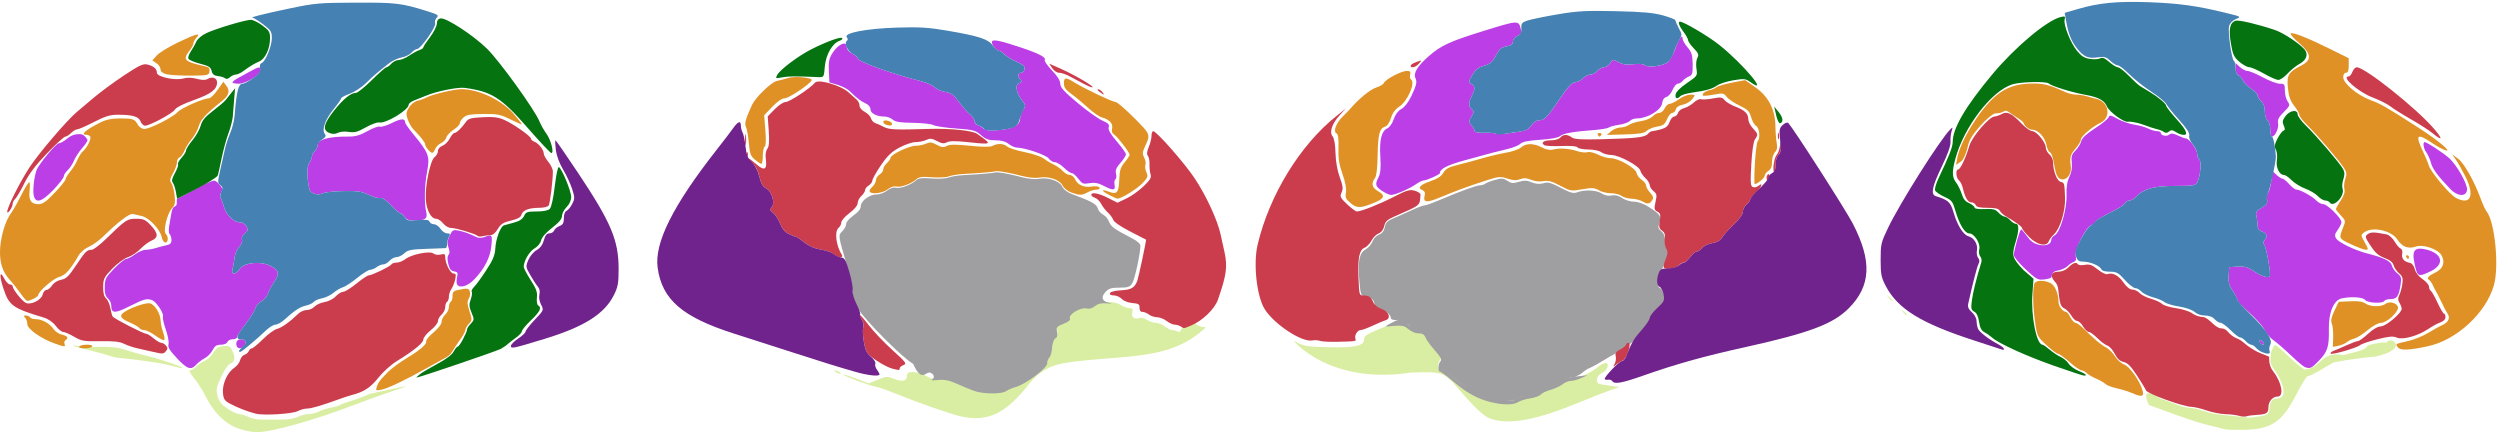 <?xml version="1.0" encoding="UTF-8" standalone="no"?>
<!-- Created with Inkscape (http://www.inkscape.org/) -->

<svg
   xmlns:dc="http://purl.org/dc/elements/1.1/"
   xmlns:cc="http://creativecommons.org/ns#"
   xmlns:rdf="http://www.w3.org/1999/02/22-rdf-syntax-ns#"
   xmlns:svg="http://www.w3.org/2000/svg"
   xmlns="http://www.w3.org/2000/svg"
   xmlns:sodipodi="http://sodipodi.sourceforge.net/DTD/sodipodi-0.dtd"
   xmlns:inkscape="http://www.inkscape.org/namespaces/inkscape"
   width="602.346mm"
   height="104.13mm"
   viewBox="0 0 602.346 104.13"
   version="1.1"
   id="svg1852"
   inkscape:version="0.92.2 5c3e80d, 2017-08-06"
   sodipodi:docname="Yeo_7.svg">
  <defs
     id="defs1846" />
  <sodipodi:namedview
     id="base"
     pagecolor="#ffffff"
     bordercolor="#666666"
     borderopacity="1.0"
     inkscape:pageopacity="0.0"
     inkscape:pageshadow="2"
     inkscape:zoom="0.35"
     inkscape:cx="1194.3921"
     inkscape:cy="-29.08699"
     inkscape:document-units="mm"
     inkscape:current-layer="layer1"
     showgrid="false"
     showguides="false"
     fit-margin-top="0"
     fit-margin-left="0"
     fit-margin-right="0"
     fit-margin-bottom="0"
     inkscape:window-width="1440"
     inkscape:window-height="856"
     inkscape:window-x="0"
     inkscape:window-y="0"
     inkscape:window-maximized="1" />
  <g
     inkscape:label="Layer 1"
     inkscape:groupmode="layer"
     id="layer1"
     transform="translate(294.724,-137.908)">
    <g
       id="g2630"
       transform="translate(1.512,108.101)">
      <path
         style="fill:#daeea3;stroke-width:1"
         d="m -237.792,133.365 c -3.892,-1.05 -6.789,-3.765 -9.213,-8.635 -0.542,-1.088 -1.667,-2.82 -2.5,-3.848 -0.963,-1.187 -1.289,-1.869 -0.895,-1.869 0.341,0 0.963,-0.378 1.38,-0.839 0.418,-0.462 1.332,-1.076 2.031,-1.366 0.699,-0.29 1.654,-1.174 2.12,-1.965 0.655,-1.11 1.209,-1.481 2.427,-1.623 1.419,-0.166 1.645,-0.043 2.247,1.226 0.75,1.58 0.526,2.655 -0.629,3.021 -0.426,0.135 -1.374,1.536 -2.107,3.113 -1.179,2.538 -1.281,3.068 -0.889,4.614 0.34,1.338 0.898,2.054 2.389,3.06 1.07,0.722 2.341,1.313 2.825,1.313 0.484,0 1.462,0.301 2.174,0.669 0.712,0.368 2.038,0.665 2.946,0.659 0.908,-0.005 2.99,0.003 4.626,0.019 1.872,0.018 3.486,-0.226 4.355,-0.659 0.759,-0.379 1.953,-0.689 2.654,-0.689 0.7,0 1.815,-0.28 2.476,-0.622 0.661,-0.342 1.987,-0.764 2.946,-0.937 0.959,-0.173 1.942,-0.467 2.183,-0.652 0.242,-0.186 1.516,-0.655 2.831,-1.043 1.315,-0.388 3.259,-1.125 4.32,-1.639 15.362,-3.313 7.788,-1.743 -3.194,2.469 -10.13,3.909 -20.723,6.875 -24.254,6.791 -0.688,-0.016 -2.15,-0.272 -3.251,-0.569 z m 300.804,-2.615 c -1.585,-0.505 -3.853,-2.602 -7.858,-7.263 -3.498,-4.071 -3.904,-4.209 -11.494,-3.901 -19.604,2.955 -28.229,-7.685 -28.229,-7.685 2.539,1.353 2.922,1.425 8.295,1.561 6.453,0.163 8.687,-0.316 8.702,-1.867 0.01,-0.98 0.276,-1.132 6.699,-3.803 l 1.853,-0.771 1.57,1.379 c 1.011,0.888 2.039,1.379 2.885,1.379 0.958,0 1.418,0.269 1.695,0.989 0.209,0.544 1.221,1.941 2.249,3.105 1.398,1.582 1.742,2.242 1.368,2.616 -0.598,0.598 -0.672,2.523 -0.096,2.523 0.223,0 1.657,1.064 3.188,2.364 3.261,2.769 6.268,4.368 9.511,5.056 3.094,0.657 4.982,0.624 6.037,-0.105 0.477,-0.329 1.791,-0.735 2.92,-0.901 1.129,-0.166 2.29,-0.588 2.58,-0.937 0.29,-0.349 1.338,-0.853 2.329,-1.12 0.991,-0.267 2.281,-0.862 2.866,-1.322 0.585,-0.46 1.516,-0.837 2.068,-0.837 1.389,0 4.885,-1.555 6.444,-2.867 1.4,-1.178 2.552,-1.423 2.541,-0.541 -0.01,0.809 -0.528,1.451 -1.642,2.038 -1.06,0.558 -1.348,2.164 -0.44,2.45 0.302,0.095 1.527,0.305 2.721,0.465 l 2.172,0.292 -2.172,0.768 c -1.195,0.422 -4.645,1.779 -7.668,3.015 -10.287,4.206 -16.541,5.367 -21.093,3.917 z M -64.741,130.13 c -2.72,-0.663 -9.919,-3.151 -14.511,-5.015 -2.902,-1.178 -5.606,-2.143 -6.009,-2.143 -0.873,-8.8e-4 -7.966,-2.662 -7.728,-2.9 0.091,-0.091 1.496,0.349 3.123,0.978 l 2.958,1.143 2.165,-0.9 c 2.031,-0.844 2.274,-0.857 3.912,-0.213 2.022,0.794 3.117,0.537 3.117,-0.733 0,-0.725 0.285,-0.893 1.514,-0.893 0.833,0 2.225,0.42 3.095,0.933 1.199,0.708 1.99,0.868 3.274,0.662 1.283,-0.205 2.309,0.002 4.239,0.855 5.611,2.481 9.928,3.128 11.857,1.777 0.478,-0.335 1.565,-0.801 2.414,-1.036 2.309,-0.637 7.466,-4.525 7.466,-5.627 0,-0.499 0.241,-1.147 0.535,-1.442 0.294,-0.294 0.591,-1.365 0.659,-2.378 0.071,-1.056 0.399,-1.998 0.77,-2.205 0.434,-0.243 0.566,-0.764 0.402,-1.585 -0.221,-1.104 -0.07,-1.292 1.553,-1.929 1.247,-0.49 1.722,-0.903 1.551,-1.349 -0.347,-0.905 2.606,-2.672 3.917,-2.343 0.597,0.15 1.434,-0.049 2.062,-0.488 1.412,-0.989 4.718,-0.993 6.208,-0.008 0.642,0.425 1.586,0.772 2.097,0.772 0.758,0 0.882,0.192 0.669,1.04 -0.284,1.13 0.592,1.775 1.787,1.317 0.365,-0.14 1.149,0.064 1.743,0.454 0.594,0.389 1.555,0.708 2.136,0.708 0.581,0 1.559,0.396 2.173,0.879 0.615,0.484 1.424,0.879 1.797,0.879 0.374,0 1.165,0.221 1.759,0.492 5.625,-8.542 0.281,-1.371 6.381,-1.169 -4.985,4.615 -10.193,6.446 -20.668,7.266 -14.417,1.128 -15.92,1.423 -19.35,3.791 -0.88,0.608 -2.5,2.33 -3.601,3.827 -4.831,5.664 -8.788,8.058 -15.467,6.584 z M -94.862,119.453 c -0.363,-0.234 -0.462,-0.426 -0.22,-0.426 0.242,0 0.737,0.192 1.099,0.426 0.363,0.234 0.462,0.426 0.22,0.426 -0.242,0 -0.737,-0.192 -1.099,-0.426 z m -161.157,-1.792 c -1.693,-0.441 -7.269,-1.216 -12.392,-1.723 -8.715,-2.641 -14.641,-3.372 -6.077,-2.54 5.106,-0.094 6.569,0.029 8.575,0.721 1.33,0.459 3.507,1.076 4.837,1.372 2.545,0.567 8.794,2.641 8.794,2.919 0,0.215 -0.142,0.186 -3.738,-0.75 z m 524.365,-2.279 c 1.572,-0.489 3.778,-0.846 4.902,-1.442 1.124,-0.596 0.258,-0.851 2.876,-1.366 2.313,-0.455 2.597,-0.172 2.597,-0.172 0.899,-1.907 6.004,1.408 -2.632,3.324 -4.621,0.347 -9.425,1.26 -10.03,1.381 -3.802,2.124 -4.606,2.865 -6.456,3.425 -0.447,0.495 -1.636,2.5 -2.642,4.456 -3.288,6.393 -5.9,8.195 -12.139,8.371 -2.177,0.061 -4.353,0.018 -4.837,-0.096 v 1e-5 c -4.01,-0.945 -5.188,-1.257 -7.695,-2.039 -1.572,-0.49 -6.42,-2.219 -10.773,-3.842 -2.529,-5.375 2.858,-1.524 2.858,-1.524 0.605,0.194 2.145,0.771 3.424,1.282 1.279,0.511 2.88,0.929 3.559,0.929 0.679,0 2.352,0.385 3.718,0.855 2.515,0.865 5.473,0.929 10.975,1.533 2.206,-0.533 4.523,-0.082 4.535,-2.167 0.009,-1.566 0.644,-2.435 1.789,-2.449 0.529,-0.006 1.153,-0.312 1.386,-0.68 0.644,-1.016 -0.343,-4.058 -2.038,-6.279 -1.225,-1.605 -0.919,-2.238 -0.808,-3.799 0.073,-1.03 0.78,-1.991 0.924,-2.134 0.144,-0.144 1.493,0.938 2.998,2.404 1.505,1.466 3.376,3.029 4.157,3.473 3.684,-0.014 4.148,-4.654 9.352,-3.443 z M 162.318,105.052 c -0.547,-0.697 -0.531,-0.713 0.166,-0.166 0.732,0.574 0.965,0.936 0.603,0.936 -0.091,0 -0.438,-0.346 -0.77,-0.77 z m -3.518,-3.518 c -0.547,-0.697 -0.531,-0.713 0.166,-0.166 0.732,0.574 0.965,0.936 0.603,0.936 -0.091,0 -0.438,-0.346 -0.77,-0.77 z"
         id="path2650"
         inkscape:connector-curvature="0"
         sodipodi:nodetypes="cccscssccccccsscccscccscccccccccsccccssccscsccscssccscccccccccccccccsscccccssccccccccssccsssccsccccsscsscccccscccscccccsccccccscccccccccccccscccsc" />
      <path
         style="fill:#bc3ee6;stroke-width:1"
         d="m -253.582,116.134 c -1.782,-1.884 -2.25,-2.661 -2.054,-3.408 0.14,-0.532 -0.153,-2.116 -0.651,-3.521 -0.498,-1.404 -0.805,-2.815 -0.682,-3.136 0.273,-0.712 -1.591,-3.549 -2.581,-3.929 -1.28,-0.491 -1.993,-0.302 -5.469,1.45 -3.594,1.812 -4.411,1.774 -4.411,-0.206 0,-0.519 -0.364,-1.273 -0.81,-1.676 -0.586,-0.531 -0.796,-1.307 -0.762,-2.816 0.043,-1.885 0.263,-2.304 2.294,-4.392 1.235,-1.27 2.529,-2.309 2.875,-2.309 0.346,0 1.299,-0.495 2.119,-1.099 0.82,-0.605 1.982,-1.099 2.583,-1.099 0.601,0 1.7,-0.191 2.443,-0.424 0.743,-0.233 1.895,-0.534 2.56,-0.668 0.895,-0.18 1.209,-0.504 1.209,-1.246 0,-0.552 -0.199,-1.202 -0.442,-1.445 -0.296,-0.296 -0.278,-1.257 0.054,-2.915 0.408,-2.031 0.338,-3.417 1.295,-3.814 0.641,-0.266 0.219,-1.247 0.454,-1.784 2.265,-1.083 7.351,-4.212 8.892,-4.357 0.624,-0.059 1.495,1.173 1.79,1.568 0.372,0.498 0.21,0.741 -0.118,1.353 -0.249,0.466 -0.298,1.025 -0.108,1.244 0.19,0.218 0.581,1.228 0.87,2.244 0.561,1.973 2.381,3.65 3.963,3.65 0.498,0 1.137,0.432 1.42,0.96 0.435,0.813 0.37,1.077 -0.425,1.72 -0.587,0.475 -0.835,1.031 -0.662,1.481 0.166,0.433 -0.1,1.121 -0.666,1.724 -0.519,0.552 -1.032,1.779 -1.14,2.726 -0.108,0.947 -0.326,2.167 -0.483,2.712 -0.397,1.373 0.819,1.319 1.733,-0.077 1.011,-1.543 4.821,-1.989 7.263,-0.85 2.203,1.027 2.438,1.88 1.075,3.886 -0.594,0.875 -1.284,2.172 -1.532,2.884 -0.248,0.712 -0.964,1.543 -1.59,1.848 -0.627,0.305 -1.276,1.07 -1.443,1.702 -0.167,0.631 -1.219,2.313 -2.337,3.738 -1.118,1.424 -2.033,2.837 -2.033,3.139 -1.6e-4,0.302 -0.474,0.55 -1.053,0.55 -0.579,0 -1.166,0.297 -1.305,0.66 -0.147,0.384 -0.806,0.66 -1.575,0.66 -1.022,0 -1.475,0.297 -2,1.312 -0.373,0.721 -1.22,1.592 -1.881,1.934 -0.662,0.342 -1.579,1.038 -2.039,1.546 -1.28,1.415 -2.131,1.137 -4.64,-1.516 z m 512.695,2.127 c -0.363,-0.134 -1.946,-1.47 -3.518,-2.969 -1.572,-1.498 -3.414,-3.085 -4.093,-3.526 -0.679,-0.441 -1.611,-1.539 -2.071,-2.44 -0.46,-0.901 -2.13,-2.775 -3.712,-4.164 -1.582,-1.389 -2.876,-2.77 -2.876,-3.07 0,-0.299 -0.505,-1.288 -1.121,-2.197 -0.88,-1.297 -1.093,-2.09 -0.989,-3.689 l 0.132,-2.037 2.037,-0.132 c 1.604,-0.104 2.392,0.109 3.705,1.001 1.77,1.201 3.58,1.829 4.016,1.392 0.364,-0.364 -0.77,-6.967 -1.317,-7.666 -0.304,-0.389 -0.284,-0.729 0.065,-1.077 0.821,-0.821 0.589,-1.644 -0.59,-2.092 -0.805,-0.306 -1.101,-0.744 -1.105,-1.638 -0.004,-0.671 -0.124,-1.659 -0.268,-2.196 -0.209,-0.78 0.044,-1.156 1.263,-1.876 1.237,-0.73 1.485,-1.106 1.315,-1.995 -0.115,-0.602 0,-1.346 0.254,-1.653 0.255,-0.307 0.602,-1.601 0.771,-2.876 l 0.308,-2.318 0.958,0.9 c 0.527,0.495 1.16,0.9 1.407,0.9 0.247,0 0.978,0.594 1.624,1.319 0.646,0.726 1.429,1.319 1.739,1.319 0.883,0 3.866,1.635 4.787,2.623 0.458,0.492 1.23,0.895 1.714,0.895 0.957,0 4.348,3.369 4.357,4.329 0.004,0.325 -0.397,1.158 -0.89,1.849 -0.734,1.031 -0.801,1.408 -0.372,2.096 0.597,0.956 4.489,2.836 7.423,3.585 4.039,1.032 5.721,1.857 5.993,2.94 0.144,0.574 0.739,1.419 1.323,1.878 0.933,0.734 1.026,1.065 0.77,2.741 -0.422,2.761 -0.891,3.446 -2.359,3.446 -0.703,0 -1.4,0.198 -1.549,0.44 -0.432,0.698 -3.996,0.529 -4.617,-0.22 -0.571,-0.688 -3.215,-0.874 -5.607,-0.396 -1.968,0.394 -3.229,3.376 -3.144,7.431 0.089,4.195 -0.293,5.408 -2.387,7.585 -1.792,1.864 -2.125,2.017 -3.373,1.555 z m -498.31,-5.073 c -0.33,-0.898 0.125,-1.649 0.998,-1.649 1.09,0 1.51,0.767 0.853,1.558 -0.652,0.785 -1.579,0.831 -1.851,0.091 z m 487.519,-0.799 c -0.473,-0.766 0.066,-0.928 0.669,-0.201 0.347,0.418 0.38,0.67 0.089,0.67 -0.257,0 -0.598,-0.211 -0.757,-0.469 z M -186.11,98.336 c -0.153,-0.248 -0.152,-1.024 0.001,-1.725 0.24,-1.092 0.137,-1.295 -0.722,-1.418 -0.755,-0.109 -1.1,-0.56 -1.399,-1.829 -0.258,-1.096 -0.239,-1.843 0.056,-2.137 0.31,-0.31 0.308,-0.867 -0.007,-1.77 -0.36,-1.032 -0.302,-1.648 0.268,-2.843 0.664,-1.393 0.851,-1.501 2.148,-1.247 1.366,0.268 2.773,0.78 4.374,1.592 0.443,0.225 1.227,0.204 1.897,-0.051 1.82,-0.692 1.915,-0.572 1.652,2.094 -0.28,2.842 -1.619,5.487 -4.097,8.091 -1.594,1.676 -3.545,2.257 -4.171,1.242 z m 377.584,-3.979 c -1.374,-1.279 -2.499,-2.687 -2.499,-3.129 0,-0.995 1.432,-6.157 1.779,-6.157 0.14,0 1.334,1.53 1.845,2.222 1.474,1.994 5.392,2.199 5.392,0.281 0,-0.346 0.377,-0.83 0.837,-1.077 1.312,-0.702 2.948,-6.269 2.843,-9.677 -0.06,-1.969 0.149,-3.317 0.685,-4.397 0.508,-1.024 0.706,-2.19 0.578,-3.403 -0.161,-1.526 -0.007,-2.033 0.892,-2.931 0.597,-0.597 1.217,-1.605 1.376,-2.24 0.199,-0.794 1.229,-1.761 3.303,-3.103 1.658,-1.072 3.136,-2.269 3.286,-2.659 0.239,-0.624 0.505,-0.579 2.204,0.371 1.062,0.594 2.89,1.223 4.061,1.399 1.171,0.176 2.666,0.597 3.322,0.936 0.656,0.339 1.599,0.617 2.094,0.617 0.496,0 0.901,0.177 0.901,0.393 0,0.665 1.397,0.97 2.032,0.443 0.455,-0.377 0.966,-0.326 2.099,0.212 0.824,0.391 1.698,0.711 1.942,0.711 0.782,0 2.721,2.669 2.721,3.745 0,0.572 0.222,1.177 0.494,1.345 0.579,0.358 0.246,4.08 -0.487,5.45 -0.435,0.812 -0.905,0.892 -5.262,0.892 -5.156,0 -7.762,0.713 -9.433,2.581 -0.461,0.515 -1.209,0.936 -1.663,0.936 -0.454,0 -0.94,0.3 -1.081,0.667 -0.141,0.367 -1.732,1.377 -3.535,2.244 -1.804,0.868 -3.382,1.846 -3.508,2.174 -0.126,0.328 -0.593,0.713 -1.039,0.854 -1.285,0.408 -4.074,5.844 -3.772,7.353 0.188,0.938 0.059,1.32 -0.512,1.525 -0.419,0.15 -1.098,0.618 -1.509,1.04 -0.411,0.422 -1.549,0.902 -2.528,1.068 -1.099,0.186 -1.252,1.068 -1.252,1.451 0,0.41 -1.578,0.692 -2.541,0.692 -1.153,0 -2.091,-0.993 -4.066,-2.831 z m 94.514,0.802 c -0.201,-0.544 -0.494,-1.823 -0.651,-2.841 -0.367,-2.373 0.562,-3.046 3.219,-2.33 3.746,1.009 4.186,3.539 0.897,5.153 -2.514,1.234 -3.015,1.237 -3.465,0.018 z M -198.738,82.077 c -0.302,-0.484 -0.754,-0.879 -1.004,-0.879 -0.25,0 -1.288,-0.885 -2.306,-1.967 -1.184,-1.259 -2.092,-1.875 -2.519,-1.711 -0.367,0.141 -1.607,-0.195 -2.755,-0.747 -1.763,-0.847 -2.722,-0.991 -6.184,-0.927 -2.253,0.042 -4.475,0.279 -4.938,0.526 -1.211,0.648 -3.027,0.066 -3.269,-1.049 -0.605,-2.786 -0.609,-5.468 -0.01,-6.26 0.348,-0.46 0.639,-1.159 0.647,-1.552 0.008,-0.394 0.311,-0.962 0.674,-1.263 0.363,-0.301 0.66,-0.912 0.66,-1.358 0,-1.477 2.577,-2.217 7.597,-2.181 1.543,0.011 2.724,-0.337 4.448,-1.31 1.291,-0.729 2.638,-1.214 2.993,-1.078 0.355,0.136 1.668,-0.267 2.92,-0.895 2.172,-1.091 3.149,-1.137 3.149,-0.149 0,0.249 0.841,1.474 1.869,2.722 3.884,4.715 4.14,5.406 3.423,9.224 -0.62,3.299 -0.705,7.547 -0.194,9.69 0.373,1.563 -0.261,2.026 -2.785,2.035 -1.394,0.005 -2.004,-0.216 -2.414,-0.873 z m -89.353,-5.103 c -0.304,-1.209 0.062,-4.56 0.678,-6.212 0.475,-1.273 4.617,-6.453 5.423,-6.453 0.341,0 1.208,-0.495 1.926,-1.099 0.929,-0.782 1.828,-1.099 3.112,-1.099 0.993,0 1.805,1.249 1.805,1.483 0,0.233 -0.594,1.101 -1.321,1.929 -0.726,0.827 -1.6,2.174 -1.942,2.992 -0.342,0.819 -1.034,1.861 -1.538,2.317 -0.504,0.456 -0.916,1.11 -0.916,1.453 0,0.343 -1.118,1.797 -2.485,3.23 -2.79,2.925 -4.261,3.378 -4.742,1.46 z M 36.73,75.784 c -1.595,-1.078 -1.713,-1.567 -0.804,-3.325 0.46,-0.889 0.572,-2.202 0.414,-4.842 -0.246,-4.111 0.273,-6.239 1.674,-6.872 0.55,-0.248 1.21,-1.187 1.542,-2.193 0.371,-1.121 1.047,-2.024 1.866,-2.49 0.784,-0.446 1.713,-1.646 2.382,-3.078 1.262,-2.7 1.421,-3.397 0.995,-4.36 -0.536,-1.211 0.467,-2.868 3.188,-5.263 2.895,-2.548 5.013,-3.537 12.733,-5.942 8.95,-2.789 8.95,-2.789 9.466,-0.59 0.217,0.926 0.061,1.237 -0.823,1.64 -0.626,0.285 -1.091,0.868 -1.091,1.366 0,0.647 -0.398,0.944 -1.557,1.161 -1.229,0.231 -1.737,0.645 -2.412,1.969 -0.962,1.886 -1.354,2.211 -3.423,2.836 -0.986,0.298 -1.765,0.982 -2.414,2.122 -0.896,1.574 -0.909,1.71 -0.193,2.111 0.937,0.525 0.964,1.222 0.108,2.863 -0.834,1.598 -0.836,2.547 -0.007,3.234 0.578,0.48 0.568,0.691 -0.084,1.795 -0.693,1.173 -0.693,1.303 0.005,2.073 0.409,0.452 0.744,1.053 0.744,1.335 0,0.334 0.826,0.494 2.369,0.458 1.303,-0.03 2.567,0.068 2.81,0.218 0.243,0.15 2.055,0.044 4.028,-0.235 3.155,-0.446 3.694,-0.658 4.475,-1.755 0.56,-0.786 1.285,-1.248 1.961,-1.248 1.234,0 1.854,-0.663 5.136,-5.496 1.802,-2.654 2.664,-3.551 3.511,-3.652 0.617,-0.074 1.471,-0.519 1.896,-0.989 0.425,-0.47 1.193,-0.855 1.707,-0.855 0.513,0 1.272,-0.396 1.686,-0.879 0.414,-0.484 1.127,-0.879 1.583,-0.879 0.457,0 1.134,-0.445 1.506,-0.989 0.657,-0.962 0.712,-0.969 2.032,-0.241 1.003,0.554 1.927,0.681 3.548,0.489 1.39,-0.165 2.417,-0.072 2.809,0.254 0.733,0.608 3.998,0.227 5.371,-0.627 0.504,-0.314 1.353,-1.768 1.887,-3.231 0.953,-2.614 1.813,-3.814 1.813,-2.53 0,0.358 0.537,1.29 1.194,2.071 0.993,1.18 1.2,1.859 1.228,4.037 0.029,2.265 -0.089,2.665 -0.882,2.966 -0.504,0.192 -1.18,0.666 -1.502,1.054 -0.322,0.388 -0.868,0.705 -1.214,0.705 -0.345,0 -0.907,0.667 -1.248,1.483 -0.341,0.816 -1.008,1.585 -1.483,1.709 -0.544,0.142 -0.916,0.679 -1.007,1.452 -0.196,1.671 -3.524,3.71 -6.055,3.71 -0.68,0 -1.465,0.275 -1.744,0.612 -0.279,0.336 -1.441,0.751 -2.582,0.921 -1.141,0.17 -2.275,0.474 -2.521,0.675 -0.245,0.202 -1.828,0.47 -3.518,0.596 -5.07,0.378 -7.429,0.798 -8.191,1.459 -0.453,0.392 -2.243,0.724 -4.797,0.89 -2.862,0.185 -4.283,0.472 -4.775,0.964 -0.385,0.385 -1.789,0.956 -3.118,1.268 -2.814,0.661 -3.826,0.928 -10.333,2.727 -4.227,1.169 -5.936,2.055 -5.936,3.08 0,0.338 -3.174,1.759 -3.927,1.759 -0.305,0 -1.106,0.393 -1.78,0.873 -1.571,1.119 -5.141,2.652 -6.091,2.617 -0.403,-0.015 -1.374,-0.46 -2.156,-0.989 z M 294.167,75.374 c -3.195,-3.357 -4.26,-4.801 -4.702,-6.373 -0.256,-0.91 -0.759,-2.038 -1.118,-2.508 -0.65,-0.851 -0.898,-2.444 -0.38,-2.444 0.511,0 4.209,2.415 5.818,3.799 1.89,1.627 4.576,6.392 4.38,7.769 -0.235,1.652 -2.314,1.526 -3.998,-0.244 z M -30.374,74.551 c -1.257,-0.663 -2.121,-0.819 -3.371,-0.608 -1.518,0.256 -1.777,0.153 -2.68,-1.068 -0.55,-0.743 -1.252,-1.352 -1.561,-1.352 -0.309,0 -1.169,-0.594 -1.911,-1.319 -0.742,-0.726 -1.727,-1.319 -2.189,-1.319 -0.462,0 -1.12,-0.401 -1.463,-0.891 -0.596,-0.851 -5.813,-2.627 -7.716,-2.627 -0.454,0 -1.329,-0.396 -1.944,-0.879 -0.759,-0.597 -1.784,-0.879 -3.189,-0.879 -1.652,0 -2.361,-0.255 -3.505,-1.259 -1.308,-1.149 -1.833,-1.287 -5.994,-1.582 -2.508,-0.178 -4.956,-0.547 -5.44,-0.82 -0.484,-0.273 -2.71,-0.519 -4.946,-0.547 -3.118,-0.039 -4.254,-0.22 -4.872,-0.78 -0.443,-0.401 -1.322,-0.729 -1.952,-0.729 -1.907,0 -3.402,-0.772 -3.402,-1.757 0,-0.556 -0.46,-1.106 -1.203,-1.44 -1.16,-0.521 -1.926,-1.112 -3.893,-3.005 -0.505,-0.486 -1.792,-1.141 -2.858,-1.455 l -1.939,-0.571 -0.132,-2.725 c -0.105,-2.171 0.06,-3.034 0.809,-4.246 1.413,-2.286 3.5,-3.193 3.5,-1.522 0,0.52 0.529,1.142 1.319,1.55 0.726,0.375 1.319,0.874 1.319,1.108 0,0.794 7.704,3.596 15.156,5.511 1.443,0.371 2.966,1.042 3.385,1.492 0.419,0.45 1.559,0.952 2.533,1.117 1.46,0.247 2.049,0.678 3.353,2.455 0.87,1.186 2.062,2.533 2.649,2.994 0.586,0.461 1.066,1.163 1.066,1.559 0,0.396 0.346,0.843 0.77,0.993 0.423,0.15 1.086,0.544 1.474,0.875 0.529,0.452 1.482,0.53 3.831,0.311 3.349,-0.311 4.919,-1.217 4.919,-2.838 0,-0.483 0.323,-1.371 0.718,-1.973 0.615,-0.939 0.631,-1.203 0.11,-1.853 -1.795,-2.241 -2.205,-4.211 -0.974,-4.683 0.559,-0.214 0.611,-0.403 0.22,-0.795 -0.703,-0.703 -0.646,-1.657 0.099,-1.657 0.713,0 1.196,-0.992 0.776,-1.591 -0.159,-0.227 -1.124,-0.78 -2.145,-1.23 -1.021,-0.45 -2.189,-1.187 -2.597,-1.637 -0.407,-0.45 -0.996,-0.819 -1.307,-0.819 -0.71,0 -1.983,-1.766 -1.655,-2.296 0.317,-0.512 2.112,-0.127 6.975,1.497 4.347,1.452 6.1,2.376 5.709,3.01 -0.141,0.228 0.645,1.353 1.745,2.501 1.315,1.372 2.001,2.475 2.001,3.219 0,0.892 0.887,1.872 4.186,4.625 2.302,1.921 4.988,3.837 5.967,4.258 1.411,0.605 1.726,0.938 1.517,1.598 -0.188,0.592 0.375,1.58 1.944,3.413 1.214,1.419 2.21,2.82 2.212,3.114 0.002,0.294 -0.597,1.219 -1.332,2.056 -1.01,1.15 -1.269,1.786 -1.064,2.606 0.15,0.596 0.085,1.2 -0.144,1.342 -0.229,0.142 -0.321,0.757 -0.204,1.367 0.261,1.364 -0.356,1.405 -2.68,0.179 z M 250.758,61.024 c 0,-0.979 -0.281,-1.938 -0.66,-2.252 -0.37,-0.307 -0.66,-1.266 -0.66,-2.184 0,-1.078 -0.3,-1.908 -0.879,-2.433 -0.484,-0.438 -0.879,-1.06 -0.879,-1.383 0,-0.323 -0.683,-1.034 -1.518,-1.581 -0.835,-0.546 -1.723,-1.444 -1.975,-1.995 -0.251,-0.551 -0.756,-1.116 -1.121,-1.256 -0.392,-0.15 -0.663,-0.807 -0.663,-1.603 V 44.987 l 1.018,0.956 c 0.56,0.526 1.401,0.961 1.869,0.966 0.468,0.005 2.128,0.698 3.689,1.539 1.561,0.841 3.391,1.529 4.067,1.529 1.129,0 1.23,0.135 1.23,1.661 0,0.914 0.301,2.09 0.668,2.615 0.628,0.896 0.572,1.05 -0.925,2.547 -1.245,1.245 -1.545,1.845 -1.373,2.746 0.218,1.143 -0.742,3.183 -1.499,3.183 -0.214,0 -0.389,-0.767 -0.389,-1.705 z M -240.206,49.566 c 0.14,-0.227 0.795,-0.689 1.455,-1.027 0.66,-0.339 1.949,-1.044 2.863,-1.567 1.941,-1.111 2.515,-1.186 2.515,-0.33 0,1.146 -3.538,3.336 -5.389,3.336 -0.944,0 -1.585,-0.183 -1.444,-0.412 z"
         id="path2648"
         inkscape:connector-curvature="0"
         sodipodi:nodetypes="ccccscsccssssccsccccssccssccccccccccccccscsccccccccccscccccccccccccccccscscscccccccsccssccccssccccscccccccccccccscccsscsccccccsccscsscsssccscsccccccccsscccsscccsccscsccccsccccscsccccccscsscccsccccssccssssccsscsccscscsccccssscscssssccsscccsssscscscsscccssscccccccsccccssssscscscssccssccccscssssccccsscssssscscscscscssssccccsccccscscscccsccccsscccssscssss" />
      <path
         style="fill:#9f9ea1;stroke-width:3.78"
         d="m -266.523,859.18 c 3.814,1.211 4.613,5.027 1.373,6.562 -1.143,0.542 1.428,0.626 5.713,0.186 5.99,-0.615 10.026,0.19 17.451,3.48 5.312,2.354 12.275,5.238 15.475,6.408 v -0.002 c 8.062,2.949 25.055,3.073 29.139,0.213 1.808,-1.266 5.914,-3.026 9.123,-3.912 8.726,-2.409 28.217,-17.101 28.217,-21.27 0,-1.885 0.909,-4.337 2.021,-5.449 1.113,-1.113 2.234,-5.159 2.49,-8.99 0.267,-3.993 1.509,-7.55 2.91,-8.334 1.64,-0.918 2.14,-2.888 1.52,-5.99 -0.835,-4.174 -0.264,-4.884 5.869,-7.293 4.713,-1.851 6.506,-3.411 5.859,-5.096 -1.339,-3.489 9.855,-10.097 14.941,-8.82 2.552,0.641 5.281,-0.104 7.771,-2.121 2.702,-2.188 5.829,-2.942 10.559,-2.543 5.571,0.47 5.869,0.361 1.752,-0.633 -6.122,-1.478 -7.027,-5.084 -2.498,-9.945 2.739,-2.94 5.279,-3.691 12.477,-3.691 7.661,0 9.429,-0.597 11.605,-3.918 2.26,-3.449 7.472,-27.42 7.479,-34.391 0.001,-1.417 -3.176,-4.228 -7.061,-6.244 -16.61,-8.622 -19.95,-11.003 -21.445,-15.293 -0.862,-2.472 -3.344,-5.445 -5.516,-6.607 -2.172,-1.162 -4.364,-3.767 -4.871,-5.789 -0.913,-3.638 -5.916,-6.41 -22.598,-12.523 -4.829,-1.769 -8.239,-4.299 -9.625,-7.139 -2.549,-5.223 -12.916,-8.63 -21.408,-7.037 -3.146,0.59 -9.728,-0.039 -15.107,-1.443 -12.477,-3.257 -22.419,-5.013 -24.49,-4.326 -1.761,0.584 -13.949,1.603 -29.084,2.432 -5.027,0.275 -11.051,1.264 -13.385,2.197 -2.334,0.933 -9.267,1.293 -15.404,0.801 -8.809,-0.707 -11.778,-0.336 -14.098,1.764 -4.537,4.106 -14.369,7.701 -18.273,6.68 -2.182,-0.571 -5.204,0.408 -7.965,2.58 -2.447,1.925 -6.663,3.498 -9.369,3.498 -6.603,0 -14.574,5.846 -14.574,10.689 0,2.576 -2.161,5.314 -6.648,8.424 -3.73,2.585 -6.646,5.967 -6.646,7.705 0,1.704 -1.573,4.669 -3.494,6.59 -3.899,3.899 -3.967,3.435 4.816,33.07 2.303,7.77 4.267,17.49 4.367,21.604 0.123,5.083 1.764,10.138 5.119,15.777 6.206,10.432 41.705,45.953 50.062,50.094 7.879,17.584 11.517,6.863 15.451,8.047 z M 253.531,682.861 c -1.626,-0.106 -3.57,0.312 -6.678,1.197 -3.956,1.126 -7.903,2.67 -8.771,3.43 -0.868,0.76 -2.917,1.381 -4.553,1.381 -3.125,0 -17.657,5.295 -36.879,13.438 -6.288,2.664 -12.455,4.844 -13.705,4.844 -1.251,0 -6.951,2.183 -12.666,4.85 -5.715,2.667 -13.086,5.947 -16.379,7.291 -4.579,1.869 -6.232,3.665 -7.027,7.643 -0.706,3.528 -2.415,5.724 -5.314,6.826 -2.351,0.894 -4.995,3.686 -5.877,6.205 -0.882,2.519 -3.738,5.797 -6.346,7.285 -5.75,3.281 -7.166,10.963 -5.475,29.701 1.054,11.672 1.39,12.501 5.281,13.039 5.398,0.747 8.309,3.227 8.309,7.076 0,1.998 1.613,3.473 4.57,4.176 5.395,1.282 10.387,5.265 10.387,8.287 0,1.401 2.091,2.003 6.438,1.881 -0.732,0.142 -1.431,0.343 -2.045,0.623 -21.635,10.618 3.543,0.823 9.691,6.209 3.855,3.385 7.739,5.244 10.945,5.244 3.619,0 5.359,1.017 6.406,3.74 0.79,2.057 4.614,7.337 8.498,11.734 5.282,5.98 6.585,8.473 5.17,9.889 -2.261,2.261 -2.538,9.539 -0.363,9.539 0.841,0 6.263,4.018 12.049,8.93 12.093,10.266 21.963,15.713 33.787,18.643 11.236,2.784 21.012,2.815 24.975,0.078 1.803,-1.245 6.77,-2.779 11.037,-3.406 4.267,-0.628 8.655,-2.221 9.75,-3.541 1.095,-1.32 5.055,-3.224 8.801,-4.232 3.746,-1.009 8.622,-3.258 10.834,-4.998 2.212,-1.74 5.705,-3.164 7.762,-3.164 2.057,0 6.256,-1.143 9.332,-2.541 l 5.592,-2.541 -9.141,1.006 c -0.83,0.091 -1.687,0.225 -2.549,0.377 2.385,-0.653 5.237,-2.102 7.232,-3.781 2.716,-2.285 5.618,-4.154 6.449,-4.154 8.971,-4.108 16.452,-9.871 25.846,-14.381 4.342,-2.061 7.895,-4.53 7.895,-5.486 0,-0.956 0.934,-1.738 2.076,-1.738 2.804,-1.5e-4 19.527,-19.554 19.527,-22.832 0,-1.433 3.082,-5.452 6.848,-8.928 6.28,-5.798 6.753,-6.815 5.725,-12.297 -0.617,-3.287 -2.201,-6.39 -3.521,-6.896 -3.758,-1.442 -2.85,-8.203 2.723,-20.24 4.008,-8.659 4.733,-11.7 3.324,-13.957 -0.991,-1.587 -1.801,-5.581 -1.801,-8.875 0,-4.047 -1.114,-6.889 -3.434,-8.768 -2.945,-2.384 -3.175,-3.455 -1.625,-7.531 2.187,-5.753 0.76,-7.878 -9.809,-14.604 -4.528,-2.882 -9.677,-4.706 -13.297,-4.713 -3.249,-0.006 -8.15,-1.507 -10.893,-3.336 -3.403,-2.269 -6.458,-3.012 -9.623,-2.336 -3.02,0.645 -6.18,-0.02 -9.059,-1.906 -4.658,-3.052 -15.54,-3.5 -22.369,-0.92 -2.821,1.066 -5.777,0.433 -11.299,-2.416 -13.269,-6.847 -14.575,-7.235 -19.549,-5.809 -3.212,0.921 -6.636,0.615 -10.287,-0.92 -4.293,-1.805 -6.812,-1.9 -11.682,-0.441 -5.173,1.55 -6.919,1.394 -10.469,-0.932 -1.841,-1.206 -3.149,-1.834 -4.775,-1.939 z m -86.023,131.564 c 0.635,1.246 1.548,2.329 2.676,3.209 -1.356,-0.955 -2.336,-2.081 -2.676,-3.209 z m 10.324,5.73 c 0.059,7e-4 0.117,0.006 0.176,0.006 1.684,0 2.942,0.148 4.086,0.674 -1.143,-0.525 -2.403,-0.672 -4.086,-0.672 -0.058,0 -0.117,-0.007 -0.176,-0.008 z m 4.658,0.883 c 0.518,0.286 1.02,0.652 1.533,1.139 -0.514,-0.487 -1.015,-0.852 -1.533,-1.139 z m 17.953,32.852 c 0.269,1.587 2.524,3.827 8.096,9.033 3.917,3.659 8.498,7.16 13.24,10.223 -4.716,-2.95 -9.207,-6.369 -13.24,-10.162 -5.579,-5.246 -7.831,-7.5 -8.096,-9.094 z m 117.285,9.424 c -3.795,0.812 -7.431,2.069 -9.098,3.246 -13.782,7.946 4.366,-2.992 8.406,-3.188 0.214,0 0.455,-0.033 0.691,-0.059 z m -27.674,11.721 c -0.66,0.389 -1.201,0.757 -1.572,1.08 -1.484,1.292 -6.501,2.951 -11.15,3.686 -4.038,0.638 -8.316,1.908 -10.309,3.008 1.498,-1.012 5.797,-2.296 10.141,-2.982 4.741,-0.749 9.835,-2.421 11.318,-3.713 0.371,-0.323 0.912,-0.69 1.572,-1.078 z m -24.15,8.535 c -1.525,1.001 -4.189,1.364 -8.688,1.17 3.852,0.012 7.086,-0.376 8.688,-1.17 z"
         id="path2646"
         transform="matrix(0.265,0,0,0.265,-1.512,-108.101)"
         inkscape:connector-curvature="0"
         sodipodi:nodetypes="scccccccsccsccccccccssccsccsccsccccsccsscscccsccscsscsssccccssscscccssscsccccccsscccccscccscscccsccscccscccsscsccscscscccccccccccccccccccccccccc" />
      <path
         style="fill:#df9126;stroke-width:1"
         d="m 217.339,124.466 c -0.846,-0.368 -2.482,-0.872 -3.634,-1.12 -1.152,-0.248 -2.36,-0.716 -2.684,-1.04 -0.324,-0.324 -1.317,-0.893 -2.208,-1.265 -0.89,-0.372 -1.923,-0.98 -2.294,-1.352 -0.372,-0.372 -0.952,-0.676 -1.289,-0.676 -0.337,0 -1.616,-0.89 -2.841,-1.979 -1.225,-1.088 -2.469,-1.98 -2.763,-1.981 -0.294,-10e-4 -1.547,-0.941 -2.784,-2.089 -2.197,-2.038 -2.261,-2.168 -2.759,-5.626 -0.507,-3.517 -0.597,-7.629 -0.198,-9.102 0.245,-0.905 2.165,-1.034 3.865,-0.26 1.111,0.506 1.993,2.547 1.998,4.626 0.004,0.967 1.048,2.34 1.781,2.34 0.218,0 0.704,0.594 1.079,1.319 0.375,0.726 0.924,1.319 1.22,1.319 0.296,0 1.132,0.588 1.858,1.306 2.645,2.618 4.297,4.01 5.501,4.632 0.677,0.35 1.65,1.316 2.164,2.147 0.513,0.831 1.487,1.704 2.163,1.939 1.325,0.462 3.79,3.896 4.451,6.202 0.46,1.604 -0.118,1.749 -2.626,0.658 z m -422.779,-1.54 c 0.182,-0.58 0.749,-1.485 1.26,-2.012 0.511,-0.527 1.126,-1.168 1.368,-1.425 0.775,-0.824 3.026,-2.481 4.837,-3.56 2.846,-1.697 4.639,-3.252 4.417,-3.833 -0.114,-0.298 0.676,-1.28 1.756,-2.182 1.197,-1.001 1.962,-2.006 1.962,-2.578 0,-0.516 0.396,-1.296 0.879,-1.734 0.484,-0.438 0.879,-1.248 0.879,-1.801 0,-0.553 0.198,-1.127 0.44,-1.277 0.242,-0.149 0.44,-0.743 0.44,-1.319 0,-1.226 0.138,-1.329 2.275,-1.715 1.364,-0.246 1.658,-0.157 1.89,0.574 0.151,0.476 0.036,1.248 -0.257,1.716 -0.425,0.68 -0.39,1.281 0.174,2.994 0.673,2.044 0.666,2.185 -0.149,3.053 -0.47,0.5 -0.861,1.194 -0.869,1.541 -0.008,0.347 -0.598,1.423 -1.312,2.39 -0.713,0.967 -1.52,2.182 -1.793,2.7 -0.273,0.517 -0.919,1.155 -1.437,1.416 -0.517,0.261 -2.524,1.369 -4.459,2.461 -5.245,2.961 -9.575,5.034 -11.193,5.358 -1.363,0.273 -1.422,0.232 -1.108,-0.766 z m 486.995,-9.389 c -0.727,-0.876 -0.771,-0.847 2.402,-1.562 1.451,-0.327 3.628,-1.207 4.837,-1.955 1.209,-0.748 2.748,-1.601 3.42,-1.895 1.45,-0.636 1.964,-1.71 1.289,-2.692 -0.268,-0.39 -0.908,-1.6 -1.42,-2.688 -0.513,-1.088 -1.117,-2.276 -1.342,-2.638 -0.225,-0.363 -0.595,-1.086 -0.821,-1.606 -0.226,-0.521 -0.625,-1.078 -0.886,-1.24 -0.681,-0.421 -0.202,-0.984 1.542,-1.812 1.815,-0.861 2.382,-2.452 1.463,-4.106 -0.841,-1.514 -4.425,-2.748 -6.191,-2.133 -1.828,0.637 -3.304,0.088 -4.422,-1.646 -1.447,-2.244 -6.06,-3.258 -8.049,-1.769 -0.841,0.629 -0.838,0.666 0.149,2.418 0.881,1.564 0.913,1.78 0.262,1.78 -0.407,0 -2.017,-0.603 -3.577,-1.34 -3.023,-1.428 -2.984,-1.336 -1.811,-4.256 0.531,-1.322 0.489,-1.503 -0.622,-2.662 -0.655,-0.684 -1.192,-1.386 -1.192,-1.559 0,-0.173 0.517,-1.097 1.15,-2.053 0.795,-1.201 1.068,-2.065 0.884,-2.797 -0.146,-0.582 -0.05,-1.679 0.215,-2.438 0.396,-1.135 0.342,-1.591 -0.301,-2.581 -1.228,-1.887 -6.484,-8.037 -8.717,-10.198 -1.114,-1.078 -2.025,-2.237 -2.025,-2.575 0,-0.338 -0.564,-1.336 -1.254,-2.217 -0.95,-1.214 -1.321,-2.266 -1.531,-4.341 -0.312,-3.084 0.117,-3.785 3.335,-5.444 2.499,-1.288 2.312,-2.82 -0.656,-5.377 -1.268,-1.092 -2.165,-2.125 -1.995,-2.296 0.393,-0.393 4.188,1.111 9.686,3.841 l 4.287,2.128 v 1.755 c 0,1.267 -0.183,1.755 -0.66,1.755 -0.404,0 -0.66,0.411 -0.66,1.062 0,1.5 3.357,4.323 6.569,5.524 2.605,0.974 3.605,1.549 11.459,6.59 4.84,3.107 8.389,6.07 6.596,5.509 -0.605,-0.189 -2.086,-1.008 -3.292,-1.82 -3.576,-2.406 -4.045,-1.96 -2.15,2.042 0.63,1.33 1.273,2.866 1.429,3.414 0.435,1.528 4.943,6.939 6.484,7.784 3.577,1.961 4.679,-0.452 2.336,-5.114 -0.77,-1.532 -1.808,-3.363 -2.307,-4.069 l -0.907,-1.284 1.448,1.064 c 1.466,1.077 3.97,5.53 5.543,9.858 0.439,1.209 1.039,2.495 1.333,2.858 2,2.471 3.063,13.309 1.749,17.828 -1.936,6.659 -8.933,13.121 -15.843,14.63 -4.479,0.978 -6.614,1.073 -7.239,0.32 z m -558.68,-0.24 c 0.149,-0.242 0.964,-0.44 1.811,-0.44 0.914,0 1.429,0.179 1.267,0.44 -0.149,0.242 -0.964,0.44 -1.811,0.44 -0.914,0 -1.429,-0.179 -1.267,-0.44 z m -5.926,-0.731 c -3.276,-1.147 -6.606,-3.501 -6.606,-4.672 0,-0.559 -0.237,-1.254 -0.528,-1.544 -0.41,-0.41 -0.367,-0.528 0.194,-0.528 0.397,0 0.844,0.198 0.993,0.44 0.149,0.242 0.765,0.44 1.367,0.44 1.503,0 3.417,1.057 4.269,2.358 0.39,0.596 1.31,1.215 2.044,1.377 1.364,0.3 1.702,0.823 0.864,1.341 -0.258,0.16 -0.363,0.567 -0.234,0.905 0.29,0.757 0.103,0.748 -2.364,-0.116 z m 548.965,-1.537 c 0.037,-1.292 -0.111,-2.765 -0.329,-3.272 -0.29,-0.674 -0.119,-1.503 0.633,-3.078 l 1.029,-2.156 2.754,-0.131 c 1.948,-0.093 3.038,0.068 3.726,0.55 1.202,0.842 3.799,0.861 4.887,0.036 0.958,-0.726 2.924,-0.072 2.924,0.972 0,1.14 -2.748,3.629 -4.006,3.629 -0.726,0 -1.991,0.678 -3.311,1.773 -1.175,0.975 -2.631,1.892 -3.236,2.038 -0.605,0.146 -1.409,0.532 -1.788,0.86 -0.379,0.327 -1.288,0.715 -2.02,0.862 l -1.331,0.266 z m -524.733,-0.379 c -0.996,-0.721 -2.196,-1.311 -2.667,-1.311 -0.472,0 -0.99,-0.214 -1.152,-0.476 -0.162,-0.262 -1.141,-0.839 -2.176,-1.283 -2.308,-0.989 -2.755,-1.631 -1.693,-2.429 1.529,-1.149 5.408,-2.509 6.415,-2.25 1.175,0.303 2.526,2.506 2.553,4.164 0.011,0.645 0.285,1.918 0.609,2.828 0.325,0.91 0.44,1.747 0.255,1.861 -0.184,0.114 -1.149,-0.383 -2.145,-1.104 z m -32.46,-10.139 c -0.681,-0.986 -1.878,-2.495 -2.662,-3.354 -1.609,-1.764 -2.315,-3.832 -2.296,-6.726 0.019,-2.887 1.083,-6.887 2.322,-8.728 0.594,-0.883 1.349,-2.117 1.678,-2.742 0.329,-0.625 1.084,-2.06 1.676,-3.188 0.592,-1.128 1.211,-2.051 1.375,-2.051 0.164,0 0.198,0.889 0.075,1.975 -0.266,2.358 0.351,3.301 2.16,3.301 1,0 1.857,-0.604 3.899,-2.748 1.439,-1.512 2.619,-2.98 2.622,-3.264 0.003,-0.284 0.503,-1.107 1.11,-1.83 0.608,-0.722 1.388,-1.99 1.733,-2.817 0.345,-0.827 0.949,-1.77 1.342,-2.096 0.982,-0.815 2.068,-3.008 1.747,-3.528 -0.145,-0.235 -0.549,-0.427 -0.897,-0.427 -1.586,0 -0.289,-1.155 3.324,-2.961 1.445,-0.722 2.749,-0.988 4.837,-0.986 3.05,0.003 3.464,0.153 4.222,1.528 0.267,0.484 0.892,0.94 1.39,1.015 1.135,0.17 6.911,-2.705 8.175,-4.069 0.918,-0.99 6.218,-3.321 7.553,-3.321 0.365,0 1.297,-0.898 2.07,-1.995 l 1.406,-1.995 0.725,0.961 c 0.942,1.248 0.624,2.337 -1.08,3.7 -3.869,3.096 -5.14,4.473 -5.573,6.04 -0.252,0.91 -1.007,2.295 -1.678,3.078 -0.671,0.783 -1.473,2.052 -1.781,2.821 -0.308,0.769 -0.838,1.504 -1.179,1.635 -0.341,0.131 -0.619,0.662 -0.619,1.181 0,0.519 -0.427,1.703 -0.949,2.633 -0.752,1.338 -0.84,1.821 -0.425,2.322 0.289,0.348 0.645,1.649 0.793,2.892 0.223,1.887 0.121,2.421 -0.62,3.235 -1.161,1.275 -2.176,5.469 -1.489,6.155 0.69,0.69 0.614,2.075 -0.113,2.075 -0.333,0 -0.722,-0.586 -0.865,-1.302 -0.368,-1.842 -3.115,-4.735 -4.821,-5.077 -0.773,-0.155 -1.731,-0.373 -2.13,-0.485 -0.759,-0.212 -3.526,1.874 -6.976,5.258 -1.092,1.071 -2.72,2.254 -3.618,2.629 -0.939,0.392 -1.998,1.301 -2.493,2.138 -2.08,3.522 -3.183,4.73 -4.696,5.148 -1.426,0.394 -5.016,3.523 -5.016,4.372 0,0.375 -1.92,1.389 -2.63,1.389 -0.215,0 -0.948,-0.807 -1.628,-1.793 z m 574.795,-8.76 c -0.149,-0.242 -0.062,-0.44 0.194,-0.44 0.256,0 0.466,0.198 0.466,0.44 0,0.242 -0.087,0.44 -0.194,0.44 -0.107,0 -0.316,-0.198 -0.466,-0.44 z M 29.188,78.753 c -1.174,-0.988 -1.351,-1.384 -1.139,-2.55 0.163,-0.894 -0.128,-2.466 -0.825,-4.459 -0.826,-2.362 -1.053,-3.824 -0.975,-6.286 0.074,-2.346 -0.062,-3.299 -0.503,-3.546 -0.824,-0.461 -0.03,-2.534 1.553,-4.051 0.65,-0.623 1.509,-1.513 1.91,-1.979 2.021,-2.345 4.718,-4.531 6.158,-4.991 0.886,-0.283 1.71,-0.776 1.833,-1.095 0.326,-0.849 4.182,-2.895 5.458,-2.895 0.879,0 1.05,0.174 0.865,0.879 -0.126,0.483 -0.051,0.99 0.169,1.125 1.209,0.747 -0.723,5.242 -2.854,6.639 -0.933,0.612 -1.597,1.534 -1.949,2.711 -0.333,1.113 -0.871,1.891 -1.429,2.068 -1.322,0.42 -1.693,1.888 -1.776,7.026 -0.049,3.053 -0.272,4.881 -0.657,5.388 -0.942,1.241 -0.701,2.296 0.706,3.096 1.805,1.027 1.656,1.736 -0.564,2.688 -3.483,1.493 -4.438,1.53 -5.98,0.233 z m 70.306,-0.414 c -0.605,-0.345 -1.792,-0.641 -2.638,-0.657 -0.846,-0.016 -1.923,-0.32 -2.393,-0.675 -0.469,-0.355 -1.626,-0.646 -2.57,-0.646 -0.944,0 -2.264,-0.323 -2.932,-0.718 -1.038,-0.613 -1.618,-0.647 -3.983,-0.23 -2.688,0.473 -2.842,0.448 -5.322,-0.874 -2.005,-1.068 -2.874,-1.301 -4.042,-1.082 -0.896,0.168 -2.063,0.038 -2.932,-0.328 -1.082,-0.455 -1.751,-0.491 -2.669,-0.145 -0.911,0.344 -1.697,0.307 -3.065,-0.145 -1.683,-0.555 -2.107,-0.521 -4.984,0.408 -4.45,1.437 -7.494,2.553 -11.206,4.11 -3.368,1.412 -4.198,1.277 -3.707,-0.601 0.132,-0.503 -0.061,-0.932 -0.494,-1.098 -1.355,-0.52 -0.695,-1.32 1.785,-2.163 1.749,-0.594 2.702,-1.21 3.188,-2.058 0.54,-0.943 1.276,-1.353 3.331,-1.857 1.451,-0.356 4.122,-1.077 5.936,-1.602 1.814,-0.525 4.485,-1.157 5.936,-1.403 1.451,-0.247 3.047,-0.817 3.546,-1.268 1.14,-1.029 3.044,-1.02 5.003,0.024 0.981,0.523 1.909,0.703 2.638,0.514 1.587,-0.412 3.94,-0.265 5.852,0.366 0.899,0.297 2.022,0.416 2.496,0.266 0.492,-0.156 1.596,0.101 2.574,0.6 0.942,0.481 2.289,0.86 2.993,0.844 1.79,-0.042 6.08,2.411 6.259,3.578 0.078,0.509 0.622,1.24 1.209,1.625 0.587,0.385 1.067,1.01 1.067,1.39 0,0.38 0.439,1.157 0.975,1.728 0.747,0.795 0.868,1.206 0.518,1.761 -0.63,0.998 -1.096,1.064 -2.372,0.335 z M -29.055,76.749 c -1.981,-1.045 -1.942,-1.484 0.064,-0.726 1.89,0.713 2.321,0.174 2.438,-3.053 0.078,-2.138 0.319,-2.896 1.291,-4.051 0.657,-0.781 1.195,-1.602 1.195,-1.823 0,-0.564 -3.043,-4.508 -3.825,-4.959 -0.407,-0.235 -0.553,-0.74 -0.396,-1.367 0.289,-1.153 -0.684,-2.222 -2.418,-2.654 -0.628,-0.157 -2.112,-1.181 -3.298,-2.275 -1.185,-1.095 -2.996,-2.598 -4.024,-3.341 -1.44,-1.041 -1.869,-1.637 -1.869,-2.596 0,-1.51 0.41,-1.546 2.537,-0.228 2.451,1.519 9.155,4.7 9.904,4.7 0.36,0 2.361,1.714 4.447,3.81 4.061,4.079 4.019,3.964 2.569,7.097 -0.557,1.204 -0.576,1.632 -0.113,2.499 0.308,0.575 0.44,1.358 0.293,1.74 -0.147,0.382 -0.04,1.192 0.237,1.8 0.45,0.988 0.344,1.271 -1.001,2.672 -1.355,1.411 -5.125,3.717 -5.997,3.668 -0.189,-0.011 -1.105,-0.421 -2.035,-0.911 z m -9.083,-0.566 c -0.885,-0.317 -1.78,-1.045 -2.107,-1.713 -0.674,-1.381 -3.418,-2.282 -5.664,-1.861 -0.832,0.156 -2.574,-0.01 -3.997,-0.382 -3.301,-0.862 -5.932,-1.326 -6.48,-1.145 -0.466,0.154 -3.691,0.424 -7.695,0.643 -1.33,0.073 -2.924,0.334 -3.541,0.581 -0.618,0.247 -2.452,0.342 -4.075,0.212 -2.331,-0.187 -3.116,-0.089 -3.73,0.467 -1.2,1.086 -3.802,2.037 -4.835,1.767 -0.577,-0.151 -1.377,0.108 -2.107,0.683 -1.179,0.928 -3.873,1.268 -4.32,0.545 -0.129,-0.21 0.156,-0.735 0.634,-1.167 0.478,-0.433 0.869,-1.15 0.869,-1.594 0,-0.444 0.396,-1.055 0.879,-1.357 0.484,-0.302 0.879,-0.867 0.879,-1.255 0,-0.388 0.396,-1.064 0.879,-1.501 0.484,-0.438 0.88,-1.013 0.88,-1.277 0.002,-0.751 4.47,-2.9 6.031,-2.9 0.771,0 1.905,-0.229 2.52,-0.51 0.915,-0.417 1.385,-0.366 2.58,0.277 1.181,0.636 1.646,0.689 2.419,0.275 0.717,-0.383 2.119,-0.394 5.576,-0.043 3.188,0.324 4.882,0.329 5.468,0.015 1.198,-0.641 2.696,-0.565 3.518,0.18 0.386,0.349 2.281,0.953 4.212,1.342 1.931,0.389 4.006,1.091 4.61,1.56 0.605,0.469 1.693,1.124 2.418,1.456 0.726,0.332 1.696,1.026 2.157,1.543 0.461,0.517 1.207,0.94 1.658,0.94 0.451,0 1.036,0.473 1.299,1.051 0.629,1.38 2.161,2.04 4.034,1.736 0.894,-0.145 1.636,-0.046 1.814,0.243 0.187,0.303 -0.084,0.494 -0.714,0.504 -0.558,0.009 -1.51,0.298 -2.115,0.644 -1.322,0.756 -1.944,0.762 -3.957,0.042 z M 126.585,69.215 c 0.156,-2.721 0.456,-5.135 0.667,-5.365 0.682,-0.742 0.435,-3.248 -0.365,-3.695 -0.412,-0.23 -0.958,-1.18 -1.213,-2.111 -0.397,-1.447 -0.804,-1.854 -2.81,-2.812 -1.29,-0.616 -2.677,-1.56 -3.082,-2.097 -0.686,-0.909 -0.901,-0.945 -3.108,-0.527 -1.305,0.247 -2.475,0.347 -2.601,0.22 -0.365,-0.365 0.564,-1.097 1.658,-1.308 0.551,-0.106 1.277,-0.421 1.612,-0.7 0.336,-0.279 2.023,-0.776 3.749,-1.105 l 3.139,-0.598 2.515,1.764 c 3.121,2.189 4.738,5.345 4.785,9.335 0.016,1.401 0.157,3.225 0.312,4.053 0.204,1.086 0.086,1.702 -0.423,2.211 -0.393,0.393 -0.706,1.425 -0.706,2.327 0,1.145 -0.258,1.783 -0.879,2.171 -0.484,0.302 -0.879,0.822 -0.879,1.154 0,0.536 -1.773,2.026 -2.411,2.026 -0.134,0 -0.116,-2.226 0.041,-4.947 z m 72.663,2.598 c -0.215,-0.566 -0.528,-1.938 -0.694,-3.048 -0.167,-1.11 -0.554,-2.115 -0.861,-2.233 -0.307,-0.118 -0.683,-0.88 -0.836,-1.693 -0.371,-1.975 -2.006,-3.779 -3.468,-3.779 -0.791,0 -1.785,-0.847 -2.062,-1.577 -0.219,-0.576 -1.312,-1.135 -2.43,-1.889 -1.872,-1.263 -1.595,-1.324 -2.689,-0.773 -0.653,0.329 -1.176,0.192 -1.808,0.344 -0.648,0.155 -2.228,1.503 -3.622,3.091 -1.91,2.176 -2.581,3.325 -2.953,5.058 -0.265,1.233 -0.875,2.69 -1.357,3.237 l -1.406,0.994 0.259,-1.519 c 0.696,-4.081 5.242,-11.552 9.062,-14.894 2.593,-2.269 5.231,-3.184 9.212,-3.199 2.672,-0.01 4.036,0.351 7.762,2.05 0.762,0.348 1.969,0.632 2.683,0.632 0.713,0 1.871,0.182 2.572,0.403 0.701,0.222 1.816,0.522 2.479,0.667 0.662,0.145 1.526,0.756 1.921,1.358 0.965,1.473 0.685,3.486 -1.239,4.399 -2.017,0.957 -4.654,3.24 -4.654,4.03 0,0.374 -0.612,1.376 -1.36,2.228 -1.217,1.386 -1.33,2.277 -1.075,3.978 0.458,3.055 -2.483,4.636 -3.434,2.134 z m -313.575,-3.517 c -1.05,-0.86 -1.255,-1.417 -1.49,-4.052 -0.15,-1.68 -0.462,-3.424 -0.694,-3.876 -0.4,-0.777 -0.079,-1.921 1.494,-5.335 0.807,-1.751 4.634,-5.446 5.909,-5.707 0.701,-0.143 1.93,-0.468 2.73,-0.722 1.592,-0.506 5.927,-0.102 5.713,0.531 -0.291,0.861 -5.478,4.35 -6.473,4.354 -0.689,0.003 -1.755,0.726 -3.023,2.049 l -1.959,2.044 0.295,3.634 c 0.192,2.365 0.134,3.733 -0.165,3.918 -0.253,0.156 -0.46,1.163 -0.46,2.237 0,1.074 -0.148,1.946 -0.33,1.937 -0.181,-0.009 -0.878,-0.464 -1.547,-1.013 z m -78.743,-2.414 c -0.4,-0.442 -0.728,-1.026 -0.728,-1.297 0,-0.455 -1.082,-1.834 -2.926,-3.728 -0.413,-0.425 -0.986,-1.454 -1.273,-2.289 -0.446,-1.296 -0.404,-1.71 0.286,-2.844 0.454,-0.747 1.342,-1.455 2.03,-1.619 0.673,-0.16 1.718,-0.547 2.322,-0.859 1.418,-0.732 6.612,-1.951 8.314,-1.951 4.139,0 9.757,2.663 12.573,5.959 1.088,1.274 1.979,2.399 1.979,2.501 0,0.102 -1.23,-0.425 -2.733,-1.169 -2.457,-1.217 -3.122,-1.35 -6.594,-1.314 -3.074,0.032 -4.041,0.203 -4.743,0.838 -0.485,0.439 -0.881,1.062 -0.881,1.385 0,0.323 -0.683,1.034 -1.518,1.581 -0.835,0.546 -1.618,1.389 -1.741,1.873 -0.122,0.484 -0.676,1.077 -1.23,1.319 -0.554,0.242 -1.203,0.885 -1.442,1.429 -0.526,1.199 -0.756,1.224 -1.696,0.185 z M 88.721,62.29 c -0.149,-0.242 0.048,-0.44 0.44,-0.44 0.391,0 0.589,0.198 0.44,0.44 -0.149,0.242 -0.347,0.44 -0.44,0.44 -0.092,0 -0.29,-0.198 -0.44,-0.44 z m 3.237,-0.866 c 0.571,-0.491 1.566,-0.893 2.211,-0.893 0.645,0 1.57,-0.278 2.056,-0.619 0.486,-0.34 1.804,-0.757 2.929,-0.925 1.126,-0.169 2.386,-0.682 2.801,-1.14 0.415,-0.458 1.124,-0.833 1.575,-0.833 0.451,0 1.046,-0.495 1.322,-1.099 0.275,-0.605 0.826,-1.099 1.224,-1.099 0.398,0 1.394,-0.495 2.213,-1.099 0.82,-0.605 2.054,-1.099 2.744,-1.099 1.251,0 1.252,0.003 0.464,1.065 -0.435,0.585 -1.455,1.192 -2.268,1.348 -0.942,0.181 -1.559,0.592 -1.7,1.134 -0.122,0.468 -0.506,0.85 -0.853,0.85 -0.347,0 -0.912,0.674 -1.257,1.499 -0.523,1.253 -0.918,1.548 -2.405,1.799 -0.978,0.165 -2.106,0.629 -2.507,1.03 -0.563,0.563 -1.736,0.757 -5.158,0.852 l -4.43,0.123 z M -82.879,59.8 c -0.302,-0.122 -0.55,-0.417 -0.55,-0.655 0,-0.619 1.874,-0.263 2.091,0.397 0.182,0.553 -0.52,0.67 -1.541,0.258 z M -256.129,47.687 c -0.963,-0.251 -1.429,-0.638 -1.429,-1.186 0,-0.447 -0.445,-1.113 -0.989,-1.479 l -0.989,-0.665 1.099,-1.211 c 0.605,-0.666 2.903,-2.073 5.108,-3.126 4.406,-2.105 5.582,-2.401 4.414,-1.111 -0.4,0.442 -0.728,1.054 -0.728,1.36 0,0.306 -0.396,1.059 -0.879,1.674 -1.783,2.267 -1.376,2.693 3.656,3.829 0.964,0.218 1.207,0.495 1.099,1.253 -0.132,0.929 -0.342,0.975 -4.536,1.004 -2.418,0.017 -5.04,-0.137 -5.826,-0.342 z"
         id="path2644"
         inkscape:connector-curvature="0"
         sodipodi:nodetypes="ccccsscccccccscscccccccsccccscscsscccccsccccccscccccccccscccscccscccccscccccscssscssccccccccccscccscscsscscsccccscccccccssccccccssccccccssccccccscsscccccssccccscccccsccscccccscccccccssccsssssscsccccsssscsccccssscccssccccsccccsccssccccccscccscccccsccsccscssssscccccccccsccccccccsccscsccsccscccssccssssccccccccccccccccccccscsscccsccsccccccccccccsccccscccccccscccscccscccscccccscscscsccccccscsccssscssssscccscccscccsccsscccscsssccs" />
      <path
         style="fill:#4581b2;stroke-width:1"
         d="m 248.764,114.638 c -0.492,-0.199 -1.159,-0.682 -1.483,-1.071 -0.324,-0.39 -0.83,-0.709 -1.126,-0.709 -0.296,0 -0.896,-0.396 -1.333,-0.879 -0.438,-0.484 -1.039,-0.879 -1.336,-0.879 -0.297,0 -1.331,-0.791 -2.299,-1.759 -0.967,-0.967 -2.048,-1.759 -2.402,-1.759 -0.354,0 -1.001,-0.396 -1.439,-0.879 -0.51,-0.563 -1.354,-0.879 -2.348,-0.879 -0.931,0 -1.916,-0.341 -2.46,-0.852 -0.537,-0.504 -2.055,-1.037 -3.715,-1.304 -1.544,-0.248 -3.127,-0.725 -3.518,-1.06 -0.391,-0.334 -1.641,-0.859 -2.777,-1.165 -1.137,-0.307 -2.404,-0.93 -2.816,-1.386 -0.412,-0.456 -1.079,-0.828 -1.482,-0.828 -0.403,0 -1.532,-0.89 -2.51,-1.979 -1.567,-1.744 -1.995,-1.979 -3.611,-1.979 -1.17,0 -1.919,-0.224 -2.07,-0.619 -0.312,-0.812 -2.69,-1.798 -4.337,-1.799 -1.026,-3.08e-4 -1.396,-0.259 -1.735,-1.212 -0.362,-1.018 -0.188,-1.674 1.084,-4.097 0.833,-1.587 1.911,-3.098 2.394,-3.36 0.484,-0.261 1.031,-0.73 1.216,-1.043 0.185,-0.312 1.795,-1.269 3.578,-2.127 1.783,-0.858 3.357,-1.859 3.498,-2.226 0.141,-0.367 0.627,-0.667 1.081,-0.667 0.454,0 1.202,-0.421 1.663,-0.936 1.671,-1.868 4.277,-2.581 9.433,-2.581 4.357,0 4.828,-0.08 5.262,-0.892 0.734,-1.371 1.066,-5.093 0.487,-5.45 -0.272,-0.168 -0.494,-0.773 -0.494,-1.345 0,-0.572 -0.485,-1.616 -1.077,-2.32 -0.638,-0.758 -0.99,-1.623 -0.863,-2.122 0.149,-0.585 -0.574,-1.714 -2.37,-3.7 -1.421,-1.572 -2.821,-3.304 -3.11,-3.849 -0.289,-0.545 -1.953,-1.923 -3.698,-3.062 -1.744,-1.139 -4.111,-3.018 -5.258,-4.176 -1.148,-1.158 -2.374,-2.105 -2.726,-2.105 -0.352,0 -1.18,-0.501 -1.841,-1.114 -1.017,-0.943 -1.477,-1.073 -2.991,-0.849 -2.356,0.349 -3.414,-0.104 -5.043,-2.157 -1.386,-1.746 -2.083,-3.517 -2.647,-6.721 l -0.322,-1.827 3.112,-0.917 c 5.095,-1.501 9.545,-1.929 17.183,-1.653 7.202,0.26 11.543,0.859 18.41,2.537 3.876,0.947 3.891,0.956 2.544,1.523 -0.845,0.355 -1.463,1 -1.642,1.712 -0.332,1.324 0.62,8.049 1.19,8.401 0.212,0.131 0.385,0.897 0.385,1.704 0,0.901 0.256,1.564 0.663,1.721 0.365,0.14 0.869,0.705 1.121,1.256 0.251,0.551 1.14,1.449 1.975,1.995 0.835,0.546 1.518,1.258 1.518,1.581 0,0.323 0.396,0.946 0.879,1.383 0.579,0.524 0.879,1.354 0.879,2.433 0,0.919 0.289,1.877 0.66,2.184 0.379,0.314 0.66,1.273 0.66,2.252 0,0.938 0.178,1.705 0.395,1.705 0.339,0 0.864,2.69 0.945,4.837 0.043,1.137 -1.355,7.649 -1.858,8.656 -0.264,0.528 -0.375,1.362 -0.247,1.852 0.177,0.677 -0.139,1.111 -1.308,1.801 -1.234,0.728 -1.489,1.104 -1.28,1.885 0.144,0.537 0.264,1.525 0.268,2.196 0.004,0.894 0.3,1.332 1.105,1.638 1.18,0.448 1.412,1.271 0.59,2.092 -0.348,0.348 -0.369,0.689 -0.065,1.077 0.547,0.699 1.682,7.302 1.317,7.666 -0.436,0.436 -2.246,-0.191 -4.016,-1.392 -1.314,-0.892 -2.102,-1.104 -3.705,-1.001 l -2.037,0.132 -0.132,2.037 c -0.104,1.599 0.109,2.392 0.989,3.689 0.617,0.909 1.121,1.866 1.121,2.127 0,0.261 1.435,1.868 3.188,3.57 3.832,3.719 5.364,6.074 4.728,7.263 -0.241,0.45 -0.318,1.129 -0.172,1.509 0.292,0.761 -0.373,0.861 -1.823,0.273 z m 0.226,-2.45 c -0.306,-0.369 -0.647,-0.58 -0.757,-0.469 -0.305,0.305 0.315,1.139 0.846,1.139 0.292,0 0.258,-0.252 -0.089,-0.67 z m -487.64,2.206 c 0,-0.163 0.427,-0.642 0.949,-1.065 1.06,-0.858 0.781,-1.791 -0.536,-1.791 -1.312,0 -1.035,-0.868 1.18,-3.689 1.118,-1.424 2.17,-3.106 2.337,-3.738 0.167,-0.631 0.817,-1.397 1.443,-1.702 0.627,-0.305 1.342,-1.136 1.59,-1.848 0.248,-0.712 0.937,-2.009 1.532,-2.884 1.364,-2.007 1.128,-2.859 -1.075,-3.886 -2.442,-1.139 -6.252,-0.693 -7.263,0.85 -0.914,1.396 -2.13,1.449 -1.733,0.077 0.157,-0.544 0.375,-1.764 0.483,-2.712 0.108,-0.947 0.621,-2.174 1.14,-2.726 0.567,-0.603 0.833,-1.291 0.666,-1.724 -0.173,-0.45 0.076,-1.006 0.662,-1.481 0.795,-0.644 0.86,-0.908 0.425,-1.72 -0.283,-0.528 -0.921,-0.96 -1.42,-0.96 -1.582,0 -3.402,-1.676 -3.963,-3.65 -0.289,-1.016 -0.674,-2.019 -0.856,-2.23 -0.182,-0.211 -0.107,-0.876 0.167,-1.477 0.408,-0.896 0.368,-1.189 -0.225,-1.623 -0.66,-0.482 -0.667,-0.78 -0.079,-3.36 0.355,-1.557 0.859,-3.82 1.121,-5.029 0.262,-1.209 0.868,-3.089 1.347,-4.177 0.479,-1.088 0.952,-2.968 1.05,-4.177 0.48,-5.913 0.921,-7.695 1.906,-7.695 0.406,0 1.583,-0.621 2.616,-1.381 1.505,-1.107 1.828,-1.578 1.629,-2.373 -0.159,-0.634 -0.024,-1.078 0.375,-1.231 0.926,-0.355 2.447,-4.113 2.447,-6.044 0,-1.485 -0.24,-1.866 -2.042,-3.242 -1.123,-0.858 -2.261,-1.576 -2.528,-1.597 -0.913,-0.071 2.146,-0.856 8.748,-2.244 6.174,-1.298 7.201,-1.389 16.05,-1.421 9.727,-0.035 10.977,0.114 17.217,2.058 2.546,0.793 2.844,0.994 2.294,1.545 -0.348,0.348 -0.526,0.969 -0.396,1.38 0.271,0.855 -3.486,6.196 -4.36,6.196 -0.302,0 -0.903,0.392 -1.336,0.871 -0.433,0.479 -1.503,1.002 -2.377,1.163 -0.874,0.161 -2.182,0.75 -2.908,1.309 -2.861,2.207 -3.908,3.103 -5.656,4.84 -1,0.994 -2.759,2.148 -3.907,2.565 -1.149,0.416 -2.089,0.921 -2.089,1.12 0,0.2 -0.858,1.42 -1.906,2.712 -1.99,2.452 -2.836,4.92 -2.023,5.9 0.353,0.426 0.189,0.752 -0.658,1.307 -0.621,0.407 -1.129,1.088 -1.129,1.515 0,0.426 -0.297,1.021 -0.66,1.322 -0.363,0.301 -0.666,0.869 -0.674,1.263 -0.008,0.394 -0.299,1.092 -0.647,1.552 -0.599,0.792 -0.595,3.474 0.01,6.26 0.242,1.115 2.058,1.697 3.269,1.049 0.462,-0.248 2.684,-0.484 4.938,-0.526 3.462,-0.064 4.421,0.079 6.184,0.927 1.148,0.552 2.388,0.888 2.755,0.747 0.427,-0.164 1.335,0.453 2.519,1.711 1.018,1.082 2.056,1.967 2.306,1.967 0.25,0 0.718,0.422 1.04,0.937 0.52,0.833 0.871,0.911 3.154,0.704 1.957,-0.177 2.625,-0.086 2.805,0.382 0.13,0.338 0.615,0.615 1.079,0.615 0.463,0 1.167,0.495 1.563,1.099 0.396,0.605 1.118,1.099 1.605,1.099 0.738,0 0.81,0.141 0.43,0.851 -0.25,0.468 -0.455,1.259 -0.455,1.759 0,0.5 -0.148,0.926 -0.33,0.947 -0.181,0.021 -2.274,0.1 -4.651,0.175 -3.673,0.116 -4.468,0.275 -5.305,1.061 -0.541,0.508 -1.386,0.925 -1.877,0.925 -0.491,0 -1.251,0.396 -1.689,0.879 -0.438,0.484 -1.123,0.879 -1.523,0.879 -0.4,0 -1.111,0.291 -1.581,0.646 -0.469,0.355 -1.182,0.652 -1.583,0.66 -0.401,0.008 -1.787,0.876 -3.08,1.929 -1.293,1.053 -2.844,2.07 -3.448,2.259 -0.604,0.189 -1.648,0.804 -2.32,1.366 -0.672,0.562 -1.902,1.149 -2.733,1.305 -0.831,0.156 -1.729,0.547 -1.996,0.869 -0.267,0.322 -1.115,0.723 -1.884,0.892 -1.425,0.312 -2.809,1.217 -5.166,3.378 -0.726,0.665 -1.702,1.209 -2.169,1.209 -0.467,0 -1.517,0.643 -2.333,1.429 -2.008,1.935 -5.546,4.913 -6.051,5.093 -0.226,0.081 -0.41,0.013 -0.41,-0.149 z M 64.215,62.041 c -0.169,-0.169 -1.403,-0.282 -2.741,-0.252 -1.593,0.037 -2.434,-0.121 -2.434,-0.457 0,-0.282 -0.335,-0.883 -0.744,-1.335 -0.697,-0.77 -0.698,-0.9 -0.005,-2.073 0.652,-1.104 0.662,-1.315 0.084,-1.795 -0.828,-0.687 -0.826,-1.636 0.007,-3.234 0.855,-1.64 0.829,-2.338 -0.108,-2.863 -0.716,-0.401 -0.703,-0.537 0.193,-2.111 0.649,-1.14 1.428,-1.824 2.414,-2.122 2.069,-0.625 2.461,-0.95 3.423,-2.836 0.675,-1.323 1.183,-1.738 2.412,-1.969 1.159,-0.217 1.557,-0.514 1.557,-1.161 0,-0.489 0.459,-1.078 1.049,-1.347 0.803,-0.366 1.035,-0.799 0.989,-1.847 -0.052,-1.198 0.136,-1.434 1.507,-1.893 0.862,-0.288 4.116,-0.954 7.233,-1.481 4.851,-0.819 6.871,-0.929 14.043,-0.766 6.44,0.147 9.071,0.385 11.379,1.028 1.651,0.461 2.986,0.986 2.967,1.168 -0.019,0.182 0.346,1.039 0.81,1.905 0.818,1.526 0.819,1.618 0.049,2.968 -0.437,0.766 -1.032,2.142 -1.322,3.058 -0.29,0.915 -0.955,1.931 -1.477,2.257 -1.4,0.872 -4.663,1.264 -5.404,0.649 -0.392,-0.326 -1.419,-0.418 -2.809,-0.254 -1.62,0.192 -2.545,0.064 -3.548,-0.489 -1.32,-0.728 -1.375,-0.722 -2.032,0.241 -0.371,0.544 -1.049,0.989 -1.506,0.989 -0.457,0 -1.169,0.396 -1.583,0.879 -0.414,0.484 -1.173,0.879 -1.686,0.879 -0.513,0 -1.281,0.385 -1.707,0.855 -0.425,0.47 -1.279,0.915 -1.896,0.989 -0.847,0.102 -1.709,0.999 -3.511,3.652 -3.281,4.833 -3.901,5.496 -5.136,5.496 -0.679,0 -1.402,0.463 -1.97,1.261 -0.725,1.019 -1.344,1.317 -3.218,1.554 -1.276,0.161 -2.917,0.399 -3.646,0.528 -0.729,0.129 -1.465,0.096 -1.634,-0.074 z m -123.238,-1.068 c -0.169,-0.273 -0.783,-0.678 -1.364,-0.899 -0.581,-0.221 -1.057,-0.724 -1.057,-1.119 0,-0.394 -0.48,-1.094 -1.066,-1.556 -0.586,-0.461 -1.778,-1.809 -2.649,-2.994 -1.304,-1.777 -1.894,-2.208 -3.353,-2.455 -0.974,-0.165 -2.114,-0.667 -2.533,-1.117 -0.419,-0.45 -1.942,-1.121 -3.385,-1.492 -7.451,-1.915 -15.156,-4.717 -15.156,-5.511 0,-0.234 -0.569,-0.72 -1.265,-1.08 -1.264,-0.654 -2.088,-2.665 -1.293,-3.156 0.234,-0.145 0.206,-0.484 -0.067,-0.814 -0.85,-1.024 4.732,-2.099 12.079,-2.326 5.369,-0.166 7.602,-0.032 12.007,0.718 7.738,1.318 9.996,2.051 11.099,3.599 0.506,0.71 1.172,1.291 1.481,1.291 0.309,0 0.895,0.368 1.302,0.819 0.407,0.45 1.576,1.187 2.597,1.637 1.021,0.45 1.986,1.004 2.145,1.23 0.421,0.599 -0.063,1.591 -0.776,1.591 -0.745,0 -0.802,0.953 -0.099,1.657 0.391,0.391 0.339,0.58 -0.22,0.795 -1.227,0.471 -0.823,2.436 0.958,4.665 0.499,0.624 0.486,0.935 -0.081,1.979 -0.37,0.681 -0.779,1.746 -0.91,2.367 -0.13,0.621 -0.687,1.35 -1.238,1.62 -1.519,0.746 -6.784,1.152 -7.155,0.552 z"
         id="path2642"
         inkscape:connector-curvature="0" />
      <path
         style="fill:#cb3d4d;stroke-width:1"
         d="m 243.283,130.006 c -0.605,-0.193 -2.089,-0.377 -3.298,-0.409 -1.209,-0.032 -3.287,-0.441 -4.617,-0.909 -1.33,-0.468 -2.992,-0.857 -3.694,-0.865 -1.838,-0.021 -10.505,-3.135 -10.842,-3.946 -0.156,-0.377 -1.151,-2.011 -2.21,-3.631 -1.438,-2.2 -2.247,-3.016 -3.198,-3.225 -0.895,-0.197 -1.529,-0.781 -2.135,-1.969 -0.474,-0.929 -1.271,-1.82 -1.771,-1.978 -0.5,-0.159 -1.585,-0.965 -2.411,-1.791 -0.826,-0.826 -1.763,-1.502 -2.082,-1.502 -0.319,0 -0.93,-0.594 -1.359,-1.319 -0.429,-0.726 -1.074,-1.319 -1.434,-1.319 -0.36,0 -0.99,-0.583 -1.399,-1.296 -0.409,-0.713 -1.171,-1.491 -1.693,-1.729 -0.728,-0.332 -1.021,-0.978 -1.259,-2.771 -0.212,-1.6 -0.132,-2.712 -0.892,-3.522 -1.388,-1.478 -1.073,-2.555 0.748,-2.555 0.747,0 1.72,-0.387 2.212,-0.879 0.959,-0.959 1.986,-1.668 2.427,-0.955 0.157,0.254 0.899,0.337 1.686,0.189 1.141,-0.214 1.73,-0.006 3.124,1.102 0.945,0.751 1.995,1.26 2.332,1.13 1.205,-0.462 2.696,0.309 3.869,2.002 0.777,1.121 1.53,1.719 2.163,1.719 0.534,0 1.309,0.373 1.721,0.828 0.412,0.456 1.646,1.079 2.742,1.386 1.096,0.307 2.295,0.86 2.664,1.23 0.369,0.369 1.887,0.836 3.372,1.037 1.492,0.202 3.233,0.757 3.892,1.24 0.655,0.481 1.783,0.875 2.506,0.875 0.792,0 1.785,0.966 2.5,1.628 0.652,0.605 1.467,1.099 1.81,1.099 0.343,0 1.114,0.054 1.714,0.766 0.6,0.713 1.527,1.427 2.06,1.588 0.534,0.161 1.465,0.747 2.069,1.303 0.605,0.556 1.94,1.444 2.968,1.974 1.028,0.53 2.927,1.107 2.927,1.282 0,0.175 -0.168,1.994 0.92,3.396 2.196,2.828 2.688,6.139 1.111,6.139 -0.996,0 -2.21,0.968 -2.21,2.631 0,1.359 -0.477,1.666 -2.791,1.789 -1.004,0.054 -2.123,0.208 -2.486,0.343 -0.363,0.135 -1.154,0.087 -1.759,-0.106 z m -477.846,-0.515 c -1.87,-0.45 -4.693,-1.549 -6.343,-2.467 -1.256,-0.699 -1.501,-1.099 -1.615,-2.629 -0.16,-2.153 1.102,-4.905 2.74,-5.979 0.615,-0.403 1.239,-1.217 1.388,-1.81 0.149,-0.593 0.628,-1.192 1.066,-1.33 0.437,-0.139 0.906,-0.542 1.042,-0.895 0.136,-0.354 0.46,-0.643 0.721,-0.643 0.261,0 1.462,-0.987 2.669,-2.194 1.207,-1.207 2.731,-2.325 3.387,-2.485 1.118,-0.272 3.108,-1.692 5.165,-3.687 0.492,-0.477 1.401,-0.868 2.021,-0.868 0.619,0 1.462,-0.372 1.874,-0.826 0.411,-0.455 1.492,-0.946 2.402,-1.091 0.939,-0.15 2.104,-0.743 2.695,-1.372 0.572,-0.609 1.384,-1.108 1.803,-1.108 0.419,0 1.856,-0.89 3.192,-1.979 1.336,-1.088 2.671,-1.979 2.966,-1.979 0.763,0 5.134,-2.113 5.459,-2.639 0.149,-0.241 0.728,-0.439 1.285,-0.439 0.558,0 1.486,-0.372 2.064,-0.826 1.474,-1.159 5.942,-2.055 6.78,-1.36 0.356,0.295 1.115,0.403 1.737,0.247 0.911,-0.229 1.105,-0.119 1.105,0.625 0,1.516 1.227,3.952 1.991,3.952 0.58,0 0.657,0.274 0.406,1.429 -0.171,0.786 -0.583,1.819 -0.914,2.296 -0.332,0.477 -0.603,1.306 -0.603,1.843 0,0.537 -0.198,1.098 -0.44,1.247 -0.242,0.149 -0.44,0.724 -0.44,1.277 0,0.553 -0.396,1.363 -0.879,1.801 -0.484,0.438 -0.879,1.152 -0.879,1.586 0,0.435 -0.791,1.427 -1.759,2.204 -0.967,0.777 -1.759,1.767 -1.759,2.199 0,0.833 -2.276,2.693 -6.393,5.223 -1.391,0.855 -3.369,2.637 -4.451,4.009 -1.838,2.332 -3.494,3.418 -6.306,4.135 -0.605,0.154 -2.089,0.639 -3.298,1.078 -4.129,1.497 -6.595,2.215 -7.607,2.213 -0.556,-10e-4 -1.546,0.273 -2.199,0.61 -1.306,0.673 -8.126,1.1 -10.072,0.631 z m 153.333,-10.869 c -1.31,-0.343 -3.608,-1.653 -5.269,-3.002 -0.927,-0.753 -1.296,-1.568 -1.619,-3.572 -0.23,-1.428 -0.285,-2.968 -0.123,-3.422 0.164,-0.457 0.028,-1.212 -0.304,-1.693 -0.33,-0.477 -0.6,-1.051 -0.6,-1.275 0,-0.224 0.966,0.859 2.147,2.406 1.181,1.548 3.778,4.284 5.771,6.082 3.278,2.955 3.535,3.301 2.69,3.614 -0.514,0.19 -0.935,0.55 -0.935,0.8 0,0.491 -0.106,0.495 -1.759,0.062 z m 174.042,-1.186 c 0.265,-0.505 0.373,-1.331 0.241,-1.835 -0.184,-0.703 0.079,-1.082 1.122,-1.621 0.749,-0.387 1.362,-0.897 1.362,-1.133 0,-0.236 0.27,-0.428 0.599,-0.428 0.85,0 -0.47,3.944 -1.434,4.283 -0.388,0.136 -1.08,0.564 -1.538,0.951 -0.787,0.663 -0.806,0.651 -0.352,-0.216 z M 265.269,114.975 c 0,-0.212 0.346,-0.504 0.77,-0.648 0.423,-0.144 1.796,-0.731 3.051,-1.305 1.255,-0.574 2.519,-1.044 2.809,-1.044 0.29,0 1.386,-0.791 2.436,-1.759 1.184,-1.091 2.333,-1.759 3.027,-1.759 1.231,0 5.057,-3.207 5.057,-4.239 0,-0.335 -0.238,-0.99 -0.529,-1.456 -0.397,-0.635 -0.406,-1.1 -0.035,-1.863 0.271,-0.559 0.597,-1.769 0.725,-2.689 0.19,-1.378 0.048,-1.832 -0.809,-2.577 -0.572,-0.497 -1.155,-1.361 -1.294,-1.918 -0.174,-0.691 -0.87,-1.249 -2.187,-1.752 -1.466,-0.56 -2.28,-1.274 -3.371,-2.958 -1.353,-2.087 -1.392,-2.254 -0.652,-2.795 0.724,-0.53 1.597,-0.513 4.548,0.084 0.557,0.113 1.407,0.874 1.889,1.691 0.482,0.817 1.14,1.587 1.461,1.71 0.349,0.134 0.504,0.649 0.384,1.275 -0.215,1.124 0.443,1.904 1.821,2.16 0.521,0.097 0.99,0.69 1.207,1.528 0.215,0.829 0.962,1.784 1.894,2.418 0.846,0.576 1.54,1.382 1.542,1.791 0,0.409 0.196,0.863 0.431,1.008 0.235,0.146 0.969,1.443 1.631,2.884 0.661,1.441 1.359,2.62 1.551,2.62 0.192,0 0.348,0.376 0.348,0.836 0,0.517 -0.462,0.997 -1.21,1.258 -0.665,0.232 -1.986,0.948 -2.934,1.592 -2.474,1.679 -6.214,2.7 -7.591,2.073 -0.846,-0.385 -1.835,-0.301 -4.631,0.395 -1.955,0.487 -3.845,1.125 -4.198,1.418 -0.879,0.729 -7.139,2.501 -7.139,2.021 z m -524.585,-0.384 c -0.846,-0.2 -2.476,-0.566 -3.622,-0.814 -1.145,-0.248 -2.684,-0.762 -3.42,-1.142 -0.986,-0.51 -2.485,-0.673 -5.706,-0.623 -3.986,0.063 -4.541,-0.032 -6.332,-1.082 -1.08,-0.633 -2.264,-1.15 -2.632,-1.15 -0.368,0 -1.173,-0.661 -1.789,-1.468 -0.715,-0.937 -1.796,-1.671 -2.99,-2.03 -7.34,-2.204 -8.24,-2.852 -9.587,-6.899 -1.05,-3.156 -0.942,-4.629 0.181,-2.465 0.408,0.786 1.033,1.429 1.39,1.429 0.357,0 0.648,0.211 0.648,0.469 0,0.671 2.192,3.454 3.107,3.943 1.182,0.632 3.762,-0.611 4.106,-1.978 0.154,-0.613 0.568,-1.115 0.921,-1.115 0.353,0 0.962,-0.489 1.354,-1.087 0.421,-0.643 1.312,-1.2 2.179,-1.363 1.212,-0.227 1.83,-0.821 3.56,-3.42 2.279,-3.425 2.641,-3.787 3.79,-3.797 0.422,-0.004 1.935,-1.145 3.363,-2.535 4.863,-4.737 5.177,-4.947 7.378,-4.947 1.745,0 2.22,0.213 3.5,1.57 1.822,1.932 1.885,2.992 0.22,3.682 -0.694,0.287 -1.916,1.198 -2.717,2.024 -0.8,0.826 -2.162,1.727 -3.026,2.002 -0.868,0.277 -2.541,1.503 -3.74,2.742 -1.975,2.041 -2.172,2.432 -2.2,4.374 -0.021,1.47 0.199,2.341 0.708,2.802 0.407,0.368 0.862,1.397 1.013,2.288 0.15,0.89 0.412,1.823 0.582,2.073 0.366,0.539 7.381,4.145 8.064,4.145 0.26,0 1.06,0.495 1.779,1.099 0.719,0.605 1.564,1.099 1.878,1.099 0.315,0 0.818,0.297 1.119,0.66 0.437,0.526 0.437,0.793 0,1.319 -0.598,0.72 -0.8,0.733 -3.078,0.195 z m 281.137,-2.653 c -0.449,-0.167 -1.31,-0.213 -1.915,-0.102 -2.537,0.464 -9.207,-3.952 -11.449,-7.58 C 6.546,101.167 5.693,93.352 6.767,88.789 9.588,76.808 17.025,64.686 25.846,57.693 l 2.193,-1.739 -1.416,1.527 c -1.905,2.054 -2.636,4.152 -1.797,5.159 0.395,0.474 0.657,1.962 0.714,4.047 0.056,2.074 0.437,4.244 1.026,5.847 0.762,2.073 0.843,2.754 0.436,3.646 -0.454,0.997 -0.333,1.256 1.329,2.838 1.006,0.957 2.063,1.74 2.349,1.74 1.041,0 5.362,-1.711 8.915,-3.531 3.166,-1.621 3.826,-1.812 5.057,-1.459 0.779,0.223 1.396,0.646 1.371,0.939 -0.229,2.772 0.258,2.368 -6.403,5.312 -1.633,0.721 -2.111,1.183 -2.349,2.267 -0.189,0.862 -0.68,1.506 -1.337,1.756 -0.571,0.217 -1.353,1.005 -1.739,1.751 -0.386,0.746 -1.167,1.534 -1.735,1.75 -1.177,0.447 -1.593,2.633 -1.383,7.265 0.19,4.202 0.183,4.177 1.249,4.184 1.256,0.009 1.78,0.39 2.343,1.702 0.262,0.612 1.081,1.253 1.967,1.539 1.745,0.564 2.381,2.294 0.998,2.719 -0.44,0.135 -1.844,0.728 -3.119,1.317 -1.275,0.589 -2.604,1.071 -2.953,1.071 -0.746,0 -1.511,1.301 -1.229,2.089 0.223,0.622 0.237,0.62 -4.337,0.731 -1.849,0.045 -3.729,-0.054 -4.177,-0.221 z m -33.575,-3.478 c -0.363,-0.234 -1.024,-0.429 -1.47,-0.433 -0.446,-0.004 -1.313,-0.402 -1.928,-0.886 -0.615,-0.484 -1.635,-0.886 -2.268,-0.893 -0.632,-0.008 -1.534,-0.304 -2.003,-0.66 -0.469,-0.355 -1.178,-0.646 -1.574,-0.646 -0.464,0 -0.708,-0.352 -0.685,-0.989 0.03,-0.844 -0.223,-1.01 -1.722,-1.132 -1.018,-0.083 -2.089,-0.499 -2.546,-0.989 -0.434,-0.466 -1.292,-0.846 -1.907,-0.846 -0.699,0 -1.05,-0.206 -0.936,-0.55 0.108,-0.326 1.141,-0.6 2.537,-0.674 2.582,-0.136 3.381,-0.588 4.032,-2.276 0.3,-0.779 2.116,-9.309 2.116,-9.94 0,-0.016 -1.7,-0.892 -3.777,-1.945 -2.268,-1.15 -3.917,-2.28 -4.127,-2.829 -0.192,-0.503 -0.788,-1.309 -1.325,-1.792 -0.536,-0.483 -1.249,-1.409 -1.585,-2.058 -0.335,-0.649 -1.008,-1.305 -1.494,-1.46 -0.486,-0.154 -0.884,-0.465 -0.884,-0.691 0,-0.745 1.754,-0.427 4.042,0.732 l 2.253,1.142 2.129,-0.997 c 1.171,-0.548 3.038,-1.869 4.15,-2.934 1.623,-1.555 1.96,-2.126 1.707,-2.893 -0.173,-0.526 -0.289,-1.626 -0.258,-2.445 0.031,-0.819 -0.145,-1.731 -0.391,-2.028 -0.309,-0.372 -0.242,-1.031 0.215,-2.125 0.364,-0.872 0.663,-2.087 0.663,-2.699 0,-0.612 0.18,-1.113 0.4,-1.113 0.797,0 7.505,7.62 9.991,11.35 2.76,4.141 5.47,9.995 6.246,13.495 0.268,1.209 0.691,3.127 0.94,4.262 0.771,3.519 0.495,5.541 -1.565,11.462 -0.799,2.298 -3.704,5.099 -6.499,6.266 -1.841,0.769 -1.647,0.752 -2.477,0.216 z M 104.771,94.389 c -0.307,-0.19 -0.226,-0.845 0.246,-1.973 0.571,-1.366 0.604,-1.878 0.175,-2.68 -0.292,-0.545 -0.44,-1.613 -0.328,-2.372 0.15,-1.021 -0.019,-1.536 -0.649,-1.977 -0.703,-0.492 -0.8,-0.906 -0.554,-2.36 0.251,-1.484 0.16,-1.836 -0.57,-2.227 -0.768,-0.411 -0.819,-0.68 -0.447,-2.338 0.371,-1.652 0.314,-1.961 -0.485,-2.607 -0.498,-0.403 -0.906,-1.057 -0.906,-1.453 0,-0.396 -0.471,-1.156 -1.046,-1.69 -0.575,-0.533 -1.12,-1.33 -1.209,-1.77 -0.231,-1.135 -5.093,-3.767 -7.005,-3.793 -0.861,-0.012 -1.949,-0.311 -2.418,-0.667 -0.488,-0.369 -1.83,-0.652 -3.136,-0.66 -1.255,-0.008 -2.417,-0.231 -2.581,-0.496 -0.189,-0.306 -1.601,-0.428 -3.873,-0.334 -1.967,0.081 -3.826,-0.012 -4.132,-0.208 -0.938,-0.6 -0.141,-1.175 1.628,-1.175 0.956,0 1.915,-0.284 2.226,-0.66 0.674,-0.812 1.725,-0.824 2.77,-0.032 0.613,0.465 2.297,0.561 7.475,0.427 8.076,-0.209 10.185,-0.46 10.879,-1.297 0.291,-0.351 0.753,-0.639 1.025,-0.64 0.273,-0.001 1.22,-0.204 2.105,-0.449 1.198,-0.333 1.726,-0.781 2.066,-1.756 0.251,-0.72 0.75,-1.309 1.109,-1.309 0.359,0 0.778,-0.395 0.932,-0.878 0.153,-0.483 0.81,-1.003 1.459,-1.156 0.649,-0.153 1.692,-0.753 2.318,-1.334 0.626,-0.581 1.419,-0.948 1.763,-0.816 0.344,0.132 1.613,0.051 2.82,-0.179 1.92,-0.367 2.277,-0.316 2.854,0.404 0.363,0.453 1.55,1.162 2.638,1.575 2.241,0.851 3.078,1.685 3.078,3.064 0,0.523 0.495,1.485 1.099,2.137 1.273,1.373 1.302,1.529 0.504,2.692 -0.366,0.534 -0.705,2.856 -0.882,6.047 -0.244,4.406 -0.188,5.218 0.381,5.436 0.367,0.141 0.962,0.012 1.322,-0.286 1.314,-1.091 0.687,0.495 -0.665,1.681 -0.726,0.637 -1.319,1.366 -1.319,1.621 0,0.255 -0.396,0.803 -0.879,1.217 -0.484,0.414 -0.879,1.193 -0.879,1.731 0,0.599 -0.82,1.75 -2.117,2.972 -1.165,1.097 -2.437,2.511 -2.828,3.143 -0.491,0.794 -1.23,1.231 -2.392,1.417 -0.924,0.148 -2.024,0.67 -2.444,1.16 -0.42,0.49 -1.025,0.892 -1.345,0.892 -0.32,0 -1.02,0.594 -1.556,1.319 -0.536,0.726 -1.242,1.319 -1.568,1.319 -0.326,0 -0.821,0.275 -1.1,0.612 -0.571,0.688 -2.854,1.142 -3.557,0.708 z m -200.164,-3.358 c -0.396,-0.396 -1.757,-0.884 -3.025,-1.084 -1.525,-0.241 -2.868,-0.816 -3.966,-1.699 -0.913,-0.734 -1.79,-1.334 -1.949,-1.334 -0.159,0 -0.947,-0.312 -1.75,-0.693 -1.022,-0.485 -1.679,-1.245 -2.184,-2.528 -0.398,-1.009 -1.145,-2.163 -1.661,-2.563 -0.805,-0.625 -0.854,-0.829 -0.345,-1.443 0.841,-1.014 -0.063,-3.903 -1.415,-4.519 -0.727,-0.331 -1.167,-1.115 -1.585,-2.821 -0.376,-1.537 -0.986,-2.707 -1.746,-3.349 -0.642,-0.543 -1.026,-0.988 -0.853,-0.989 0.173,-0.001 1.008,0.607 1.856,1.351 1.915,1.681 2.633,1.345 2.307,-1.081 -0.157,-1.17 -0.035,-2.092 0.345,-2.605 0.429,-0.579 0.523,-1.748 0.347,-4.313 l -0.241,-3.518 1.693,-1.734 c 0.951,-0.974 2.114,-1.734 2.655,-1.734 0.904,0 6.001,-3.366 7.023,-4.638 0.775,-0.966 6.248,0.621 8.144,2.361 0.706,0.648 1.58,1.434 1.943,1.746 0.362,0.312 0.659,0.95 0.659,1.418 0,0.492 0.532,1.126 1.263,1.504 0.695,0.359 1.369,1.056 1.497,1.548 0.129,0.492 0.599,1.01 1.045,1.151 0.446,0.141 1.365,0.555 2.042,0.919 1.227,0.661 2.786,0.73 10.862,0.482 5.094,-0.156 10.483,0.389 11.605,1.174 3.783,2.648 3.79,2.642 -2.291,2.002 -2.896,-0.305 -4.361,-0.29 -4.997,0.05 -0.701,0.375 -1.221,0.308 -2.359,-0.304 -1.209,-0.651 -1.656,-0.696 -2.609,-0.262 -0.632,0.288 -1.798,0.524 -2.59,0.524 -0.792,0 -2.542,0.597 -3.889,1.326 -1.905,1.032 -2.899,1.991 -4.475,4.32 -1.115,1.646 -2.026,3.277 -2.026,3.625 0,0.347 -0.396,0.879 -0.879,1.181 -0.484,0.302 -0.879,0.814 -0.879,1.137 0,0.323 -0.396,0.946 -0.879,1.384 -0.484,0.438 -0.886,1.21 -0.893,1.717 -0.008,0.568 -0.768,1.49 -1.979,2.402 -1.081,0.814 -1.965,1.829 -1.965,2.255 0,0.426 -0.297,1.021 -0.66,1.322 -1.029,0.854 -0.605,4.295 0.799,6.486 0.534,0.833 -1.129,0.691 -1.99,-0.17 z M 192.68,86.931 c -0.948,-0.958 -1.724,-1.928 -1.724,-2.155 0,-0.366 -1.389,-1.377 -4.115,-2.996 -0.479,-0.285 -1.045,-0.829 -1.258,-1.209 -0.283,-0.506 -1.077,-0.692 -2.957,-0.692 -1.878,0 -2.637,-0.177 -2.823,-0.66 -0.139,-0.363 -0.631,-0.66 -1.093,-0.66 -0.836,0 -1.501,-1.158 -2.074,-3.61 -0.153,-0.655 -0.556,-1.421 -0.895,-1.703 -0.707,-0.587 -0.839,-2.603 -0.171,-2.603 0.515,0 1.855,-2.851 2.687,-5.716 0.625,-2.155 4.809,-7.023 6.059,-7.051 0.386,-0.009 1.187,-0.284 1.78,-0.612 1.289,-0.714 2.362,-0.171 4.918,2.485 0.879,0.913 1.967,1.66 2.418,1.66 1.014,1.6e-5 3.239,2.705 3.239,3.938 0,0.499 0.396,1.246 0.879,1.66 0.484,0.414 0.881,1.253 0.882,1.865 0.005,2.093 0.916,4.502 1.791,4.731 0.953,0.249 0.951,0.243 1.092,3.856 0.121,3.115 -1.194,7.467 -2.658,8.794 -0.533,0.484 -1.093,1.226 -1.244,1.649 -0.514,1.441 -2.811,0.97 -4.733,-0.972 z m -373.863,-0.3 c -0.497,-0.497 -5.204,-1.902 -6.396,-1.91 -0.576,-0.004 -1.42,-0.495 -1.901,-1.106 -0.476,-0.605 -1.223,-1.099 -1.662,-1.099 -1.27,0 -2.391,-2.157 -2.512,-4.837 -0.151,-3.331 1.119,-9.299 2.134,-10.029 0.44,-0.316 0.799,-0.964 0.799,-1.44 0,-0.514 0.438,-1.032 1.078,-1.275 0.593,-0.225 1.39,-1.012 1.77,-1.748 0.381,-0.736 0.885,-1.338 1.12,-1.338 0.501,0 1.722,-1.166 2.732,-2.607 0.614,-0.877 1.168,-1.039 4.07,-1.19 2.608,-0.136 3.775,0.009 5.216,0.646 2.225,0.984 6.439,3.946 6.439,4.525 0,0.227 0.346,0.545 0.77,0.707 1.037,0.397 2.276,1.927 2.294,2.832 0.008,0.405 0.51,1.324 1.115,2.044 0.605,0.719 1.096,1.773 1.091,2.342 -0.021,2.33 -0.681,7.667 -1.01,8.18 -0.194,0.302 -1.219,0.55 -2.278,0.55 -2.48,0 -4.002,0.593 -4.284,1.668 -0.159,0.607 -0.894,1.017 -2.526,1.408 -1.87,0.449 -2.467,0.831 -3.178,2.036 -0.56,0.948 -1.217,1.486 -1.821,1.49 -0.52,0.004 -1.347,0.114 -1.837,0.245 -0.49,0.132 -1.041,0.089 -1.224,-0.094 z m -113.312,-5.818 c 0,-1.075 3.048,-7.129 5.393,-10.714 2.206,-3.372 8.967,-11.284 11.37,-13.306 0.575,-0.484 2.397,-2.021 4.049,-3.417 1.652,-1.396 4.972,-3.839 7.378,-5.431 3.636,-2.405 4.576,-2.843 5.568,-2.594 1.555,0.39 2.298,1.032 2.298,1.984 0,1.011 4.408,1.95 6.432,1.37 0.877,-0.252 2.035,-0.217 3.204,0.095 1.255,0.335 2.067,0.348 2.583,0.041 1.14,-0.678 2.293,-0.254 2.282,0.839 -0.017,1.694 -1.439,2.77 -5.613,4.248 -2.459,0.871 -4.259,1.774 -4.524,2.269 -0.467,0.873 -6.07,3.894 -7.222,3.894 -0.375,0 -0.859,-0.467 -1.076,-1.037 -0.446,-1.174 -1.916,-1.601 -5.514,-1.601 -1.823,0 -3.014,0.366 -5.722,1.759 -1.881,0.967 -3.689,1.759 -4.018,1.759 -0.329,0 -0.995,0.396 -1.478,0.879 -0.484,0.484 -1.116,0.879 -1.405,0.879 -0.289,0 -2.275,1.818 -4.414,4.039 -2.8,2.909 -4.333,4.94 -5.479,7.258 -0.875,1.77 -1.857,3.44 -2.182,3.71 -0.325,0.27 -0.598,0.813 -0.605,1.206 -0.016,0.841 -1.305,2.687 -1.305,1.87 z m 423.89,-8.164 c 0,-0.348 0.179,-0.745 0.399,-0.88 0.219,-0.136 0.295,0.15 0.169,0.634 -0.268,1.027 -0.567,1.157 -0.567,0.246 z m 1.688,-3.031 c 0.091,-1.007 0.424,-2.129 0.741,-2.491 0.316,-0.363 0.661,-1.253 0.766,-1.979 l 0.191,-1.319 0.066,1.375 c 0.036,0.758 -0.23,1.621 -0.594,1.923 -0.376,0.312 -0.66,1.27 -0.66,2.226 0,0.923 -0.152,1.773 -0.338,1.888 -0.186,0.115 -0.263,-0.615 -0.172,-1.623 z m -247.457,-2.748 c 0.021,-0.512 0.125,-0.616 0.266,-0.266 0.127,0.317 0.111,0.697 -0.035,0.843 -0.146,0.146 -0.25,-0.114 -0.231,-0.577 z m -0.349,-3.481 c 0.004,-1.209 0.089,-1.652 0.19,-0.983 0.101,0.668 0.098,1.658 -0.006,2.199 -0.104,0.541 -0.187,-0.006 -0.184,-1.215 z m 248.841,-0.879 c 0.009,-0.726 0.108,-0.969 0.219,-0.541 0.111,0.428 0.104,1.021 -0.016,1.319 -0.12,0.298 -0.212,-0.052 -0.203,-0.778 z m 157.764,-0.595 c -0.841,-0.69 -3.211,-2.216 -5.267,-3.39 -2.056,-1.175 -4.272,-2.568 -4.925,-3.096 -0.653,-0.528 -2.573,-1.489 -4.267,-2.137 -3.517,-1.344 -7.742,-5.073 -5.748,-5.073 0.248,0 0.639,-0.495 0.869,-1.099 0.23,-0.605 0.707,-1.099 1.06,-1.099 1.985,0 14.429,9.911 18.632,14.841 2.167,2.542 2.015,2.997 -0.354,1.054 z M -31.296,51.942 c -0.469,-0.355 -0.642,-0.646 -0.384,-0.646 0.258,0 0.716,0.297 1.017,0.66 0.685,0.825 0.469,0.82 -0.634,-0.014 z m -3.88,-1.965 c -0.903,-0.484 -2.382,-1.275 -3.285,-1.759 -0.903,-0.484 -2.068,-0.879 -2.588,-0.879 -0.523,0 -1.267,-0.491 -1.665,-1.098 l -0.719,-1.098 2.538,1.121 c 3.706,1.638 8.721,4.592 7.796,4.592 -0.239,0 -1.173,-0.396 -2.077,-0.879 z m 78.826,-4.354 c 0,-0.218 0.625,-0.615 1.388,-0.881 1.371,-0.478 1.378,-0.473 0.591,0.397 -0.819,0.905 -1.98,1.189 -1.98,0.484 z"
         id="path2638"
         inkscape:connector-curvature="0"
         sodipodi:nodetypes="cccccsccccscsccccsccccccscccccscscccssssscccsccccccsccsssccssscscccssccscscscscsscccscscccscccscccccssccccscscssccccccssccccccccccsscccscccsccccsscscssscsccsccscscccccscscsscscccsscsccsccssccsccssscscscsccccccccscccscscsccccsscccsccccssscsscccccccccscscccsccscsccsccccssscscccsccccccscsccccscsccccscscccsccccccccccscscscsccssscccsccssscccscccccsccscsccsscccssccccccccccsccsccscscscccscscscccccscsscssccccssscscscsssccsssscsccccccscccccccccscccccccccscscscccscccccsccsscscss" />
      <path
         style="fill:#71238d;stroke-width:1"
         d="m 92.226,121.631 c -0.157,-0.253 -0.614,-0.405 -1.015,-0.337 -0.402,0.068 -0.765,-0.008 -0.807,-0.169 -0.133,-0.507 3.505,-4.31 4.123,-4.31 0.324,0 0.804,-0.544 1.067,-1.209 1.301,-3.3 1.792,-4.138 3.651,-6.232 1.105,-1.244 2.009,-2.583 2.009,-2.975 0,-0.392 0.815,-1.465 1.811,-2.385 1.662,-1.534 1.787,-1.803 1.515,-3.253 -0.163,-0.87 -0.583,-1.691 -0.932,-1.825 -0.725,-0.278 -0.827,-1.788 -0.226,-3.367 0.341,-0.897 0.714,-1.08 2.244,-1.101 1.014,-0.014 2.175,-0.333 2.594,-0.712 0.417,-0.378 0.984,-0.687 1.26,-0.687 0.276,0 0.941,-0.594 1.477,-1.319 0.536,-0.726 1.237,-1.319 1.556,-1.319 0.32,0 0.925,-0.401 1.345,-0.892 0.42,-0.49 1.52,-1.012 2.444,-1.16 1.162,-0.186 1.9,-0.623 2.392,-1.417 0.391,-0.632 1.664,-2.046 2.828,-3.143 1.297,-1.222 2.117,-2.373 2.117,-2.972 0,-0.538 0.396,-1.317 0.879,-1.731 0.484,-0.414 0.879,-0.962 0.879,-1.217 0,-0.255 0.544,-0.988 1.209,-1.628 2.367,-2.279 3.188,-3.247 3.188,-3.759 0,-0.285 0.396,-0.731 0.879,-0.989 0.645,-0.345 0.879,-0.921 0.879,-2.16 0,-0.987 0.282,-1.924 0.679,-2.253 0.545,-0.452 0.623,-1.136 0.394,-3.462 -0.256,-2.6 -0.189,-2.985 0.65,-3.745 0.565,-0.511 1.088,-0.685 1.32,-0.44 1.298,1.376 13.836,20.916 15.548,24.231 4.674,9.05 4.375,15.025 -1.021,20.427 -3.774,3.778 -9.537,5.931 -25.045,9.359 -9.825,2.171 -16.437,4.017 -24.379,6.806 -5.253,1.845 -7.01,2.159 -7.514,1.344 z m -182.251,-2.199 c -4.745,-1.364 -6.46,-1.895 -15.39,-4.766 -4.716,-1.516 -11.048,-3.548 -14.071,-4.516 -12.372,-3.96 -17.248,-8.181 -18.297,-15.84 -0.823,-6.008 3.689,-15.01 14.286,-28.502 1.615,-2.056 3.389,-4.381 3.943,-5.167 1.149,-1.63 1.827,-1.832 1.827,-0.544 0,0.487 0.188,1.229 0.418,1.649 0.23,0.42 0.544,1.929 0.699,3.353 0.223,2.057 0.533,2.825 1.507,3.738 0.772,0.723 1.445,2.024 1.817,3.511 0.424,1.698 0.873,2.491 1.597,2.821 1.352,0.616 2.257,3.505 1.415,4.519 -0.509,0.614 -0.46,0.818 0.345,1.443 0.516,0.4 1.264,1.554 1.661,2.563 0.506,1.284 1.162,2.043 2.184,2.528 0.804,0.381 1.591,0.693 1.75,0.693 0.159,0 1.036,0.6 1.949,1.334 1.09,0.876 2.442,1.458 3.935,1.694 1.251,0.198 2.62,0.668 3.041,1.044 0.421,0.377 1.235,0.752 1.807,0.835 0.888,0.128 1.186,0.654 2.025,3.571 0.541,1.882 0.896,3.881 0.789,4.444 -0.11,0.574 0.296,1.993 0.923,3.231 0.615,1.214 1.002,2.325 0.859,2.468 -0.143,0.143 0.035,0.711 0.395,1.263 0.368,0.563 0.528,1.365 0.364,1.829 -0.16,0.454 -0.103,1.994 0.127,3.422 0.33,2.051 0.691,2.826 1.718,3.69 0.725,0.61 1.197,1.363 1.067,1.702 -0.128,0.335 0.043,0.974 0.382,1.421 0.338,0.447 0.622,0.961 0.629,1.142 0.024,0.563 -2.712,0.288 -5.702,-0.571 z m 269.278,-7.641 c -12.665,-4.121 -18.246,-7.57 -21.124,-13.052 -1.096,-2.089 -1.244,-2.84 -1.248,-6.328 -0.004,-3.727 0.1,-4.175 1.787,-7.695 2.875,-6.001 12.553,-21.315 15.006,-23.745 0.593,-0.588 0.627,-0.54 0.309,0.44 -0.196,0.605 -0.316,1.746 -0.267,2.536 0.06,0.959 -0.641,2.951 -2.109,5.996 -2.332,4.836 -2.712,6.727 -1.429,7.124 3.01,0.932 3.545,1.423 4.274,3.931 0.904,3.109 2.357,5.418 3.618,5.748 1.332,0.349 2.289,1.955 2.015,3.386 -0.125,0.652 0.008,1.469 0.295,1.815 0.361,0.435 0.388,0.88 0.086,1.443 -0.36,0.673 -1.39,4.662 -2.5,9.682 -0.151,0.684 0.121,1.28 0.889,1.948 0.617,0.537 1.12,1.462 1.138,2.092 0.017,0.621 0.165,1.463 0.33,1.871 0.328,0.813 2.571,2.553 4.806,3.727 0.786,0.413 1.429,0.912 1.429,1.109 0,0.197 -0.05,0.34 -0.11,0.318 -0.06,-0.022 -3.298,-1.078 -7.196,-2.346 z m -352.385,1.353 c 0,-0.335 0.791,-1.133 1.759,-1.773 0.967,-0.64 1.759,-1.389 1.759,-1.665 0,-0.276 0.997,-1.555 2.215,-2.843 2.21,-2.336 2.213,-2.345 1.53,-3.666 -0.412,-0.796 -0.573,-1.772 -0.404,-2.445 0.179,-0.711 0.044,-1.395 -0.369,-1.873 -0.358,-0.413 -1.175,-1.663 -1.815,-2.776 -1.123,-1.952 -1.14,-2.084 -0.482,-3.659 0.376,-0.899 1.271,-1.967 1.99,-2.372 0.872,-0.493 1.457,-1.287 1.757,-2.387 0.328,-1.203 0.686,-1.649 1.326,-1.649 0.482,0 0.996,-0.312 1.142,-0.693 0.146,-0.381 0.734,-0.871 1.305,-1.088 0.813,-0.309 1.039,-0.723 1.039,-1.898 0,-0.906 0.253,-1.6 0.637,-1.747 0.35,-0.134 0.96,-0.869 1.355,-1.633 0.664,-1.285 0.664,-1.557 -0.004,-3.65 -0.397,-1.244 -1.376,-3.35 -2.176,-4.68 -0.895,-1.49 -1.566,-3.305 -1.747,-4.727 -0.161,-1.27 -0.199,-2.309 -0.085,-2.309 0.115,0 2.549,3.512 5.409,7.805 7.994,11.998 9.803,16.278 9.803,23.189 0,3.432 -0.164,4.34 -1.136,6.291 -2.275,4.565 -7.162,7.652 -16.722,10.56 -7.722,2.349 -8.085,2.425 -8.085,1.69 z"
         id="path2634"
         inkscape:connector-curvature="0"
         sodipodi:nodetypes="cccscsscsccccscsccccscscscscsccccsscccccccscccccscccsccscscssccccccccccccccccccccccccccsscccccsscccccccsccscccccscscscc" />
      <path
         style="fill:#067311;stroke-width:1"
         d="m -195.067,119.967 c 0.577,-0.443 2.502,-1.581 4.279,-2.528 2.03,-1.083 3.464,-2.173 3.859,-2.933 0.346,-0.665 0.803,-1.209 1.017,-1.209 0.388,0 2.227,-3.45 2.227,-4.178 0,-0.21 0.399,-0.808 0.887,-1.327 0.849,-0.903 0.856,-1.02 0.17,-2.662 -0.589,-1.41 -0.625,-1.974 -0.2,-3.148 0.285,-0.787 0.402,-1.618 0.26,-1.847 -0.141,-0.229 0.115,-0.774 0.569,-1.212 0.454,-0.438 1.762,-2.23 2.907,-3.982 1.627,-2.492 2.106,-3.642 2.198,-5.277 0.133,-2.37 1.243,-5.32 2.094,-5.564 0.313,-0.09 1.42,-0.395 2.459,-0.677 1.284,-0.349 2.046,-0.858 2.379,-1.589 0.437,-0.96 0.763,-1.076 3.026,-1.076 1.614,0 2.765,-0.229 3.166,-0.63 0.381,-0.381 0.857,-2.546 1.206,-5.476 0.336,-2.825 0.751,-4.738 0.996,-4.587 0.758,0.468 2.948,5.807 2.948,7.185 0,0.852 -0.405,1.753 -1.099,2.448 -0.605,0.605 -1.099,1.561 -1.099,2.125 0,0.723 -0.706,1.571 -2.391,2.87 -1.486,1.147 -2.489,2.29 -2.65,3.022 -0.149,0.679 -0.821,1.499 -1.585,1.937 -1.235,0.707 -2.609,3.043 -2.609,4.435 0,0.333 0.757,1.777 1.683,3.209 1.355,2.096 1.646,2.913 1.497,4.194 -0.103,0.881 0.029,1.723 0.296,1.888 0.915,0.566 0.474,1.487 -1.717,3.587 -1.209,1.159 -2.199,2.352 -2.199,2.651 0,0.299 -0.643,0.996 -1.429,1.549 -0.786,0.553 -1.695,1.263 -2.02,1.579 -0.325,0.316 -1.117,0.844 -1.759,1.174 -1.11,0.57 -19.581,6.855 -20.145,6.855 -0.148,0 0.203,-0.362 0.78,-0.805 z m 393.651,-2.058 c -6.775,-2.388 -13.292,-5.362 -14.883,-6.791 -0.484,-0.434 -1.313,-1.013 -1.842,-1.286 -0.685,-0.353 -1.049,-1.069 -1.261,-2.486 -0.198,-1.32 -0.589,-2.146 -1.163,-2.452 -0.755,-0.404 -0.826,-0.751 -0.565,-2.736 0.25,-1.896 1.106,-5.353 2.28,-9.201 0.13,-0.425 0.006,-1.049 -0.275,-1.387 -0.287,-0.345 -0.387,-1.108 -0.229,-1.738 0.344,-1.37 -1.214,-3.798 -2.437,-3.798 -1.041,0 -2.367,-2.168 -3.297,-5.39 -0.671,-2.325 -0.891,-2.605 -2.699,-3.429 -1.083,-0.493 -2.079,-1.186 -2.215,-1.541 -0.136,-0.354 0.246,-1.68 0.849,-2.947 2.548,-5.354 3.399,-7.538 3.399,-8.716 0,-3.319 3.076,-8.559 9.606,-16.366 5.49,-6.563 13.107,-12.936 16.417,-13.734 1.025,-0.247 1.148,-0.169 0.946,0.604 -0.326,1.245 1.366,5.532 2.971,7.529 1.014,1.261 1.777,1.743 3.095,1.954 0.962,0.154 2.079,0.095 2.482,-0.13 0.549,-0.307 1.099,-0.088 2.191,0.871 0.802,0.704 1.745,1.28 2.096,1.28 0.351,0 1.536,0.924 2.634,2.053 1.098,1.129 2.347,2.267 2.776,2.528 0.429,0.261 1.439,0.871 2.243,1.354 2.092,1.257 3.991,2.863 3.991,3.376 0,0.242 1.192,1.758 2.649,3.369 2.231,2.467 2.513,3.48 1.785,3.596 -0.475,0.075 -1.372,-0.195 -1.992,-0.602 -0.909,-0.596 -1.255,-0.633 -1.785,-0.193 -0.443,0.367 -0.837,0.404 -1.207,0.111 -0.302,-0.239 -1.044,-0.54 -1.649,-0.67 -0.605,-0.129 -2.136,-0.633 -3.403,-1.118 -1.267,-0.486 -3.181,-0.796 -3.607,-0.689 -0.992,0.249 -4.511,-2.396 -5.064,-3.655 -0.536,-1.22 -1.483,-2.163 -5.295,-2.847 -3.2,-0.574 -8.048,-2.079 -8.772,-2.724 -0.608,-0.541 -6.779,-0.391 -8.711,0.212 -5.059,1.578 -11.721,10.296 -13.782,18.034 -0.814,3.059 -0.768,4.372 0.199,5.618 0.448,0.577 1.105,1.939 1.462,3.027 0.439,1.341 1.027,1.634 1.825,2.023 0.647,0.316 1.177,0.775 1.177,1.021 0,0.263 0.998,0.401 2.421,0.335 2.009,-0.093 2.573,0.051 3.315,0.848 0.492,0.528 1.153,0.96 1.468,0.96 0.316,0 0.932,0.396 1.37,0.879 0.438,0.484 1.062,0.879 1.387,0.879 0.767,0 0.748,1.632 -0.063,4.307 -1.014,3.342 -0.875,3.86 1.813,6.763 l 2.478,2.147 -0.245,3.485 c -0.436,5.259 0.949,12.409 2.405,12.409 0.181,0 0.98,0.552 1.774,1.227 0.794,0.675 1.978,1.457 2.63,1.739 0.652,0.282 1.505,0.999 1.895,1.594 0.39,0.595 1.489,1.394 2.442,1.775 1.718,0.688 2.24,1.174 1.183,1.103 -0.302,-0.02 -3.548,-1.094 -7.213,-2.386 z m 66.465,-39.35 c -0.149,-0.242 -0.621,-0.44 -1.049,-0.44 -0.427,0 -1.222,-0.473 -1.765,-1.052 -0.543,-0.578 -1.914,-1.393 -3.045,-1.81 -1.131,-0.417 -2.611,-1.329 -3.288,-2.026 -0.677,-0.697 -1.507,-1.268 -1.844,-1.268 -1.115,0 -1.984,-1.805 -1.706,-3.545 0.143,-0.891 0.035,-2.032 -0.24,-2.546 -0.401,-0.748 -0.326,-1.271 0.381,-2.656 0.484,-0.949 1.128,-1.807 1.432,-1.909 0.419,-0.14 0.438,-0.442 0.078,-1.248 -0.387,-0.867 -0.31,-1.286 0.421,-2.275 1.039,-1.405 2.929,-1.678 2.929,-0.424 0,0.433 0.91,1.67 2.022,2.748 2.541,2.464 8.216,9.104 8.929,10.446 0.401,0.756 0.416,1.376 0.058,2.461 -0.263,0.798 -0.349,1.788 -0.191,2.201 0.666,1.735 -2.212,4.814 -3.122,3.341 z m -518.905,-2.521 c -0.164,-0.911 -0.502,-1.912 -0.751,-2.225 -0.323,-0.407 -0.174,-1.065 0.524,-2.307 0.537,-0.956 0.869,-1.911 0.738,-2.124 -0.131,-0.212 0.252,-0.916 0.852,-1.564 0.6,-0.647 1.091,-1.445 1.091,-1.773 0,-0.327 0.689,-1.42 1.531,-2.427 0.842,-1.008 1.734,-2.586 1.982,-3.508 0.344,-1.276 1.055,-2.135 2.977,-3.596 1.389,-1.056 2.75,-2.217 3.024,-2.579 0.274,-0.363 0.903,-1.154 1.397,-1.759 l 0.898,-1.099 -0.222,2.638 c -0.122,1.451 -0.272,3.331 -0.332,4.177 -0.061,0.846 -0.525,2.646 -1.033,3.998 -0.507,1.352 -1.241,4.024 -1.631,5.936 -0.389,1.912 -0.809,3.811 -0.933,4.22 -0.124,0.408 -2.382,1.846 -5.019,3.195 l -4.795,2.452 z m 84.742,-15.439 c -6.339,-7.264 -8.682,-8.752 -15.142,-9.616 -1.683,-0.225 -6.876,0.82 -9.322,1.877 -0.726,0.313 -1.962,0.806 -2.748,1.095 -0.786,0.289 -1.429,0.764 -1.429,1.055 0,1.306 -5.578,4.662 -7.158,4.307 -0.43,-0.097 -1.866,0.436 -3.19,1.183 -1.972,1.113 -2.715,1.31 -4.106,1.087 -0.955,-0.153 -2.096,-0.059 -2.608,0.215 -0.618,0.331 -1.271,0.349 -2.037,0.058 -1.749,-0.665 -1.442,-2.195 1.075,-5.368 2.257,-2.845 4.065,-4.31 5.324,-4.314 0.391,-0.001 2.108,-1.387 3.814,-3.08 1.706,-1.693 3.285,-3.078 3.508,-3.078 0.223,0 0.763,-0.396 1.201,-0.879 0.438,-0.484 1.232,-0.879 1.766,-0.879 0.533,0 1.67,-0.475 2.525,-1.055 0.855,-0.58 1.971,-1.187 2.48,-1.349 0.509,-0.161 0.925,-0.45 0.925,-0.64 0,-0.191 0.722,-1.293 1.605,-2.449 0.883,-1.156 1.625,-2.619 1.649,-3.251 0.03,-0.796 0.314,-1.187 0.923,-1.273 1.37,-0.193 7.96,4.121 11.203,7.335 3.065,3.037 11.381,14.566 12.584,17.445 0.384,0.919 1.15,2.278 1.703,3.018 1.065,1.428 1.883,4.645 1.181,4.645 -0.226,0 -2.802,-2.739 -5.724,-6.087 z m 300.823,-3.026 -0.478,-2.1 1.066,1.319 c 1.08,1.336 1.226,2.436 0.364,2.723 -0.26,0.087 -0.688,-0.787 -0.951,-1.942 z m -24.22,-5.032 c 0.086,-0.584 1.136,-1.632 2.714,-2.708 2.538,-1.73 2.57,-1.778 2.301,-3.459 -0.154,-0.962 -0.06,-2.101 0.215,-2.616 0.414,-0.773 0.281,-1.125 -0.872,-2.315 -0.748,-0.772 -1.36,-1.654 -1.36,-1.961 0,-0.307 -0.495,-1.207 -1.099,-1.999 -1.019,-1.336 -1.415,-2.458 -0.868,-2.458 0.92,0 6.827,3.491 9.493,5.611 5.685,4.52 12.198,12.298 7.49,8.946 -1.153,-0.821 -1.519,-0.86 -4.074,-0.435 -1.544,0.257 -3.301,0.814 -3.906,1.237 -1.221,0.854 -2.614,1.254 -6.047,1.734 -1.27,0.178 -2.547,0.56 -2.836,0.849 -0.81,0.81 -1.306,0.626 -1.151,-0.427 z m -349.464,-3.856 c -0.226,-0.22 -0.998,-0.465 -1.714,-0.544 -0.969,-0.107 -1.367,-0.425 -1.559,-1.243 -0.213,-0.911 -0.7,-1.212 -2.84,-1.759 -1.421,-0.363 -2.667,-0.913 -2.77,-1.223 -0.103,-0.31 0.178,-1.102 0.623,-1.759 0.445,-0.657 1.034,-1.707 1.309,-2.332 0.292,-0.664 1.314,-1.52 2.458,-2.057 2.301,-1.081 9.352,-3.182 10.681,-3.182 0.507,0 1.752,0.611 2.767,1.357 1.644,1.209 1.845,1.553 1.845,3.15 0,2.419 -1.16,4.899 -2.579,5.513 -1.226,0.53 -2.241,1.145 -3.961,2.402 -0.58,0.423 -1.358,0.77 -1.729,0.77 -0.372,0 -1.001,0.294 -1.398,0.654 -0.436,0.395 -0.885,0.495 -1.134,0.254 z m 491.195,-1.151 c -1.451,-0.828 -3.034,-1.516 -3.518,-1.528 -0.484,-0.013 -1.559,-0.604 -2.389,-1.314 -1.308,-1.118 -1.582,-1.713 -2.047,-4.451 -0.581,-3.422 -0.246,-4.996 1.158,-5.442 0.757,-0.24 5.399,0.858 9.47,2.24 2.032,0.69 5.952,3.275 7.144,4.711 0.933,1.124 0.436,2.556 -1.189,3.424 -0.816,0.436 -2.129,1.497 -2.917,2.358 -0.788,0.861 -1.802,1.552 -2.253,1.536 -0.451,-0.016 -2.007,-0.706 -3.458,-1.534 z m -358.193,0.32 c 0.681,-1.272 5.112,-4.6 8.213,-6.168 3.664,-1.853 7.178,-3.124 7.445,-2.692 0.124,0.201 -0.155,0.487 -0.621,0.635 -1.71,0.543 -3.328,3.344 -3.563,6.169 -0.217,2.606 -0.237,2.64 -1.539,2.587 -5.792,-0.234 -7.243,-0.225 -8.728,0.058 -1.613,0.307 -1.67,0.279 -1.206,-0.587 z"
         id="path2632"
         inkscape:connector-curvature="0"
         sodipodi:nodetypes="cccssccccccccccscscscssccscccsscccscccsccccccsccccscccccccscccsccccccccccccccccsccscsccccsscccccccssccsccccccscccccccccccsscccccccsscscccsccscscccccsscsssscccsccsccccccccccccscscscccccccsscsssscsccsccccccccccccccscccsccc" />
    </g>
  </g>
</svg>
